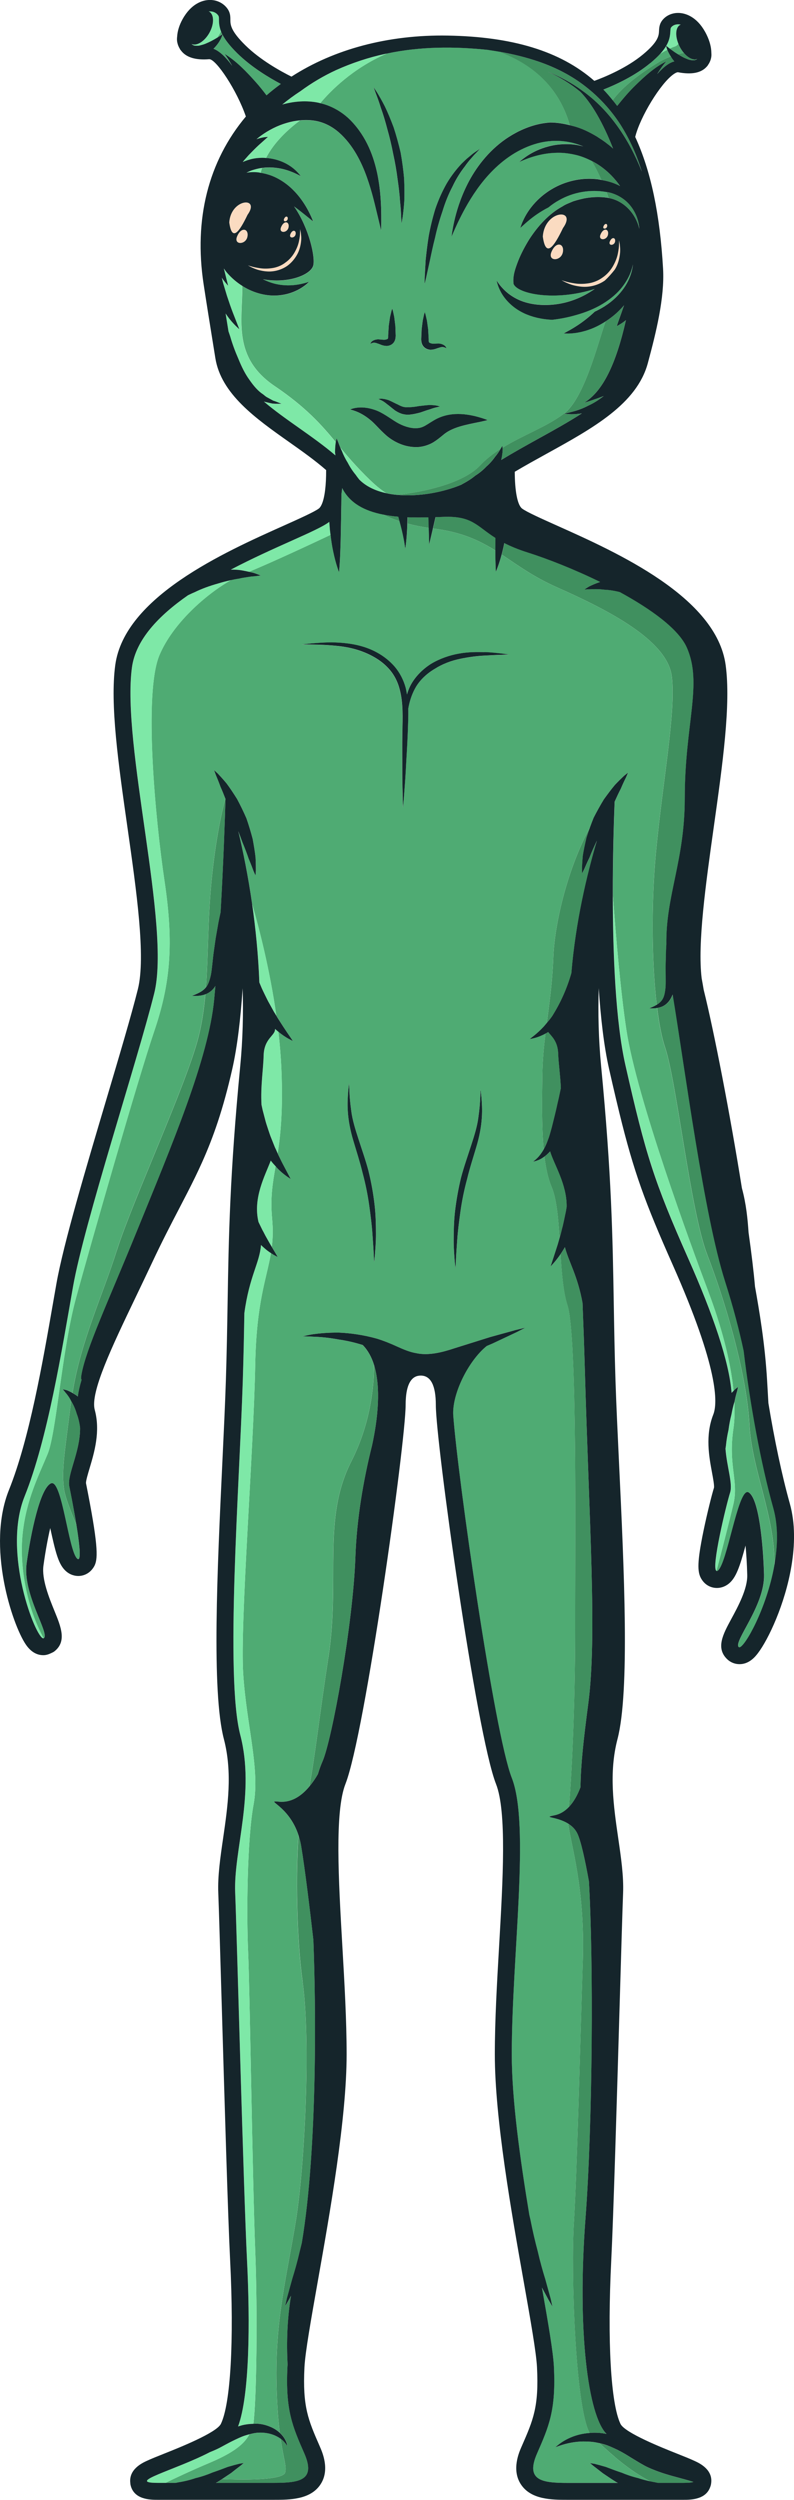 <svg xmlns="http://www.w3.org/2000/svg" width="343.18" height="1080" viewBox="0 0 343.18 1080"><g id="a"/><g id="b"><g id="c"><g id="d"><path d="M123.29 1068.08c.6-2.84-.76-5.74-2.02-14.52-1.34-.96-3.17-1.86-5.42-2.3-1.47-.28-3.08-.39-4.73-.25-1.06.1-2.18.35-3.31.66-1.58 2.78-4.36 6.86-16.84 12.15-8.84 3.75-15.38 6.84-19.47 8.85h4.43c.42-.09.83-.14 1.26-.25 2.42-.37 4.97-.99 7.42-1.83 2.53-.6 4.98-1.44 7.29-2.42 2.39-.8 4.64-1.67 6.59-2.41 2.03-.59 3.74-1.06 4.94-1.35 1.24-.2 1.94-.31 1.94-.31.0.0-.55.45-1.5 1.25-.98.72-2.36 1.79-3.99 3.09-1.15.77-2.46 1.66-3.86 2.57 6.96.29 26.49.77 27.27-2.95z" fill="#4fab73"/><path d="M259.13 1055.52c-1.1-.25-2.2-.46-3.27-.57-1.79-.17-3.51-.21-5.12-.11-3.2.21-5.89.86-7.75 1.43-1.86.59-2.92 1.04-2.92 1.04.0.0.8-.82 2.47-1.98 1.66-1.14 4.26-2.59 7.72-3.48 1.4-.36 2.96-.61 4.6-.73-6.24-11.34-8.08-69.83-6.81-90.64 1.35-21.95 2.67-75.98 3.85-113.02 1.03-32.2-5.25-50.66-6.29-59.59-5.06-3.19-11.44-2.51-5.99-3.61 2.49-.5 4.55-1.78 6.31-3.63 1.04-11.75 2.67-42.08 2.67-76.4.0-39.17.94-127.18-3.3-140.35-1.82-5.64-2.47-13.76-2.99-22.09-.95 1.4-1.85 2.55-2.58 3.4-1.07 1.24-1.72 1.91-1.72 1.91.0.0 1.16-3.56 2.82-8.69.36-1.09.68-2.31 1.04-3.54-.56-8.74-1.29-17-3.43-22.05-1.51-3.56-2.48-8.1-3.11-13.16-.87.65-1.71 1.13-2.42 1.43-.77.32-1.38.51-1.82.6-.42.09-.65.14-.65.14.0.0.18-.14.52-.41.34-.25.81-.67 1.36-1.2.84-.85 1.79-2.06 2.68-3.62-.95-10.16-.72-21.97-.58-32.31.08-6.12.65-11.92 1.35-17.76-1.72.94-3.29 1.52-4.46 1.83-1.46.4-2.32.49-2.32.49.0.0.68-.53 1.83-1.44 1.14-.91 2.67-2.28 4.3-4.02.4-.44.81-.97 1.22-1.45 1.14-8.69 2.41-17.65 2.79-28.03.58-15.73 6.53-39.43 15.91-56.54.5-1.38 1.02-2.76 1.58-4.14 1.4-2.76 2.91-5.47 4.42-7.94 1.69-2.37 3.32-4.52 4.81-6.29 1.6-1.69 3-3.03 3.98-3.95 1.06-.85 1.67-1.34 1.67-1.34.0.0-.3.72-.83 1.96-.59 1.2-1.42 2.91-2.3 5-.86 1.63-1.76 3.56-2.67 5.6-.33 8.16-.83 23.34-.8 40.64 1.33 18.11 3.38 41.98 5.86 58.19 4.48 29.33 27.61 92.21 35.39 112.92 5.4 14.36 9.59 29.53 10.91 42.86.19-.2.43-.45.59-.61.89-.72 1.39-1.12 1.39-1.12.0.0-.14.63-.38 1.73-.32 1.04-.74 2.53-1.08 4.33-.06.18-.1.4-.16.58.17 4.06.09 7.93-.43 11.46-2.36 16.03 2.36 22.46.0 32.55-1.77 7.58-5.54 22.07-7.3 28.82.05.03.08.11.15.11.15.0.32-.08.52-.24 3.91-3.15 8.45-33.91 12.73-33.91.17.0.34.05.51.15 4.42 2.65 6.3 22.09 6.66 35.52.37 13.43-13.36 28.96-10.93 31.3.07.07.17.11.27.11 2.32.0 11.82-16.76 15.12-35.4.25-21.16-9.75-41.2-10.81-60.57-1.26-23.05-11.01-54.98-18.25-73.59-7.24-18.61-13.21-74.83-18.25-89.64-1.39-4.11-2.54-10.01-3.41-17.02-.22.03-.47.09-.67.11-1.72.15-2.68.03-2.68.03.0.0.93-.33 2.39-1.05.25-.12.52-.28.79-.45-2.13-18.19-2.45-43.47-.33-65.81 3.01-31.68 8.63-60.19 6.87-75.86-1.76-15.67-27.18-28.69-49.7-38.7-10.35-4.6-17.09-9.67-23.84-14.12-1.21 4.54-2.47 7.38-2.47 7.38.0.0-.25-3.7-.23-9.11-7.11-4.45-14.74-8.05-27.01-9.54l-1.6 6.87-.2-7.14c-3.4-.48-6.48-1.12-9.26-1.87-.1 3.68-.34 7.33-.88 10.9-.54-4.07-1.43-8.03-2.5-11.91-2.75-.9-5.16-1.89-7.16-2.9-7.75-1.53-14.24-4.78-17.61-11.43-.09.9-.19 1.79-.32 2.65-.02 1.48-.04 2.96-.05 4.45-.04 1.81-.1 3.62-.09 5.4-.03 1.78-.07 3.54-.1 5.24-.04 3.4-.14 6.59-.24 9.34-.17 5.49-.56 9.25-.56 9.25.0.0-1.41-3.51-2.53-8.98-.46-2.1-.83-4.56-1.14-7.13-6.71 3.17-25.56 12.01-35.27 15.95.97.2 1.84.41 2.55.64 1.63.6 2.56.94 2.56.94.0.0-.98.13-2.68.36-.84.03-1.85.15-3 .34-1.15.15-2.43.35-3.81.69-1.07.13-2.25.38-3.42.64-10.78 6.11-25.08 18.64-30.89 32.4-6.92 16.4-1.81 70.82 2.2 97.72 4.01 26.9 2.6 43.95-4.48 64.8-7.08 20.85-27.64 92.67-33.76 115.08-6.12 22.41-8.51 58.28-12.27 67.44-3.76 9.16-9.25 19.59-10.84 34.56-1.47 13.87 1.71 31.69 9.07 45.12.03-.01.07-.01.1-.03 2.67-2.06-9.27-18.99-7.44-32.3 1.84-13.31 5.83-32.43 10.51-34.58.16-.07.31-.1.47-.1 4.41.0 7.21 28.94 10.77 32.51.22.22.41.33.56.33 1.28.0.45-7.15-.78-14.75-2.62-6.2-4.87-12.14-5.32-15.18-1.18-7.98.0-14.44 3.05-38.35-.79-1.63-1.75-2.88-2.49-3.7-.68-.92-1.16-1.41-1.16-1.41.0.0.66.09 1.82.43.65.25 1.49.66 2.4 1.17 3.54-22.4 12.9-41.81 19.21-61.78 6.63-21.01 30.17-71.79 35.29-92.25 1.5-6 2.35-12.04 2.91-18.21-1.17.44-2.22.58-3.05.65-1.73.11-2.69-.02-2.69-.02.0.0.93-.33 2.42-1.01 1.12-.52 2.52-1.32 3.57-2.61 1.05-13.99.75-28.79 2.41-45.8 1.84-18.89 4.64-30.74 6.01-35.74-.7-1.81-1.39-3.53-2.07-5.01-.78-2.18-1.53-3.97-2.06-5.23l-.73-2.05s.58.54 1.61 1.48c.94 1 2.28 2.45 3.8 4.28 1.4 1.9 2.93 4.19 4.51 6.7 1.4 2.6 2.76 5.44 4.04 8.33 1.03 2.99 1.93 6.01 2.69 8.86.54 2.91.99 5.63 1.25 7.97.13 2.37.15 4.34.15 5.72-.1 1.39-.16 2.18-.16 2.18.0.0-.32-.73-.88-1.99-.46-1.28-1.16-3.1-2.07-5.23-.72-2.18-1.69-4.67-2.77-7.3-.53-1.51-1.12-3.06-1.73-4.62 2.01 8.35 4.22 19.12 5.99 31.46 3.02 10.49 7.67 28.49 10.46 48.26.34.58.67 1.16 1.03 1.69.67 1.04 1.32 2.04 1.91 2.97 1.21 1.84 2.27 3.38 3.02 4.48.76 1.09 1.17 1.76 1.17 1.76.0.0-.7-.33-1.89-.98-1.13-.62-2.69-1.62-4.36-3.01.62 5.36 1.08 10.79 1.3 16.19.73 17.55-.34 28.19-1.6 36.4.15.34.3.69.46 1.02.56 1.13 1.06 2.24 1.59 3.23 2.09 3.97 3.57 6.77 3.57 6.77.0.0-.67-.41-1.8-1.2-1.12-.8-2.68-2.04-4.28-3.78-.15-.15-.29-.36-.44-.52-1.28 7.45-2.36 13.46-1.5 22.73.43 4.69.3 8.53-.13 12.14.61 1.03 1.16 1.97 1.58 2.66.62 1.02.95 1.65.95 1.65.0.0-.63-.29-1.69-.9-.35-.2-.79-.5-1.22-.77-1.83 11.01-6.3 21.06-6.8 48.21-.71 37.99-6.61 111.52-5.19 133.62 1.42 22.11 7.32 41.12 4.48 56.39-2.83 15.27-3.07 47.73-2.36 63.59.71 15.86 1.89 98.91 3.07 129.12 1.04 26.56.61 64.31-.79 74.85.51-.01 1.03-.07 1.53-.04 2.11.07 4.04.61 5.7 1.3 1.7.69 3.09 1.63 4.16 2.61-.63-5-1.18-11.64-1.41-20.67-.71-28.55 4.72-47.9 8.46-71.54 3.75-23.64 6.4-76.88 2.8-102.79-2.61-18.8-3.02-46.85-1.75-63.11-4.24-13.04-14.85-15.21-8.6-14.53 5.14.55 9.56-2.1 13.28-6.55 2.23-11.28 4.44-31.15 8.23-55.75 5.19-33.73-2.83-59.72 9.91-84.72 8.37-16.43 9.81-32.51 9.81-41.64-1.06-3.39-2.64-6.35-4.9-8.63-3.68-1.14-7.25-1.92-10.47-2.39-4.55-.86-8.45-1.11-11.18-1.21-1.37-.09-2.45-.13-3.19-.13-.74-.01-1.14-.02-1.14-.02.0.0.38-.08 1.11-.24.72-.17 1.79-.39 3.16-.63 2.74-.38 6.71-.8 11.52-.73 4.79.21 10.41.95 16.28 2.6 2.88.89 5.9 2.11 8.7 3.39 2.8 1.26 5.51 2.4 8.22 2.87 5.36 1.2 11.31-.33 16.74-2.13 5.61-1.76 10.84-3.4 15.32-4.8 4.55-1.26 8.34-2.3 11-3.04 2.69-.64 4.22-1.02 4.22-1.02.0.0-1.41.72-3.86 1.98-2.49 1.17-6.05 2.85-10.32 4.86-.81.34-1.66.71-2.51 1.07-7.87 6.34-14.98 20.6-14.48 29.84 1.98 27.15 17.79 137.62 25.3 156.72 8.02 20.41.0 76.99.0 119.49.0 19.38 3.59 45.18 7.59 69.32.16.66.3 1.31.46 1.97.93 4.74 2.02 9.44 3.19 13.81 1.01 4.41 2.16 8.48 3.24 11.96.98 3.55 1.79 6.51 2.36 8.57.46 2.12.72 3.33.72 3.33.0.0-.62-1.07-1.69-2.94-.73-1.37-1.7-3.17-2.83-5.28 2.71 15.32 4.86 27.75 5.17 34.09.95 18.95-2.19 25.95-7.29 37.61-5.1 11.66 2.19 12.69 13.12 12.69h21.81c-.18-.09-.39-.18-.57-.28-2.27-1.41-4.27-2.79-5.99-3.95-1.63-1.31-3.01-2.37-3.99-3.09-.96-.79-1.5-1.25-1.5-1.25.0.0.71.11 1.95.31 1.2.29 2.91.76 4.93 1.35 1.95.74 4.2 1.61 6.59 2.41 2.31.98 4.76 1.82 7.29 2.42 1.76.61 3.56 1.05 5.34 1.42-9.27-4.82-16.43-11.38-21.97-16.5zm-97.05-513.54c-.23 2.15-.36 3.38-.36 3.38.0.0-.06-1.23-.17-3.39-.08-2.15-.3-5.22-.56-8.88-.24-3.67-.78-7.91-1.41-12.44-.64-4.52-1.6-9.3-2.87-14-1.13-4.72-2.66-9.37-3.97-13.82-1.34-4.44-2.14-8.81-2.38-12.54-.28-3.74.0-6.84.16-8.99.23-2.15.36-3.38.36-3.38.0.0.06 1.23.16 3.39.07 2.15.31 5.22.82 8.81.46 3.62 1.69 7.66 3.11 12.02 1.4 4.36 3.07 9.03 4.35 13.85 1.18 4.83 2.04 9.74 2.59 14.36.55 4.62.59 8.98.61 12.68.02 3.71-.29 6.79-.43 8.95zm46.17-59c-.24 3.74-1.04 8.1-2.38 12.54-1.31 4.46-2.84 9.1-3.97 13.83-1.27 4.7-2.23 9.48-2.88 14-.63 4.52-1.17 8.77-1.41 12.43-.26 3.67-.48 6.73-.56 8.89-.11 2.15-.17 3.38-.17 3.38.0.0-.13-1.23-.36-3.38-.14-2.15-.45-5.23-.43-8.94.02-3.71.06-8.06.61-12.68.54-4.62 1.4-9.53 2.59-14.36 1.27-4.82 2.95-9.49 4.35-13.85 1.42-4.36 2.65-8.4 3.11-12.02.51-3.6.76-6.67.83-8.82.1-2.15.15-3.38.15-3.38.0.0.13 1.23.37 3.37.15 2.15.44 5.25.16 8.99zm8.83-200.06c-1.86.04-4.52.19-7.69.35-3.16.15-6.82.61-10.62 1.41-3.79.78-7.7 2.24-11.11 4.44-3.48 2.08-6.47 4.97-8.27 8.28-1.59 2.91-2.48 5.99-2.97 8.8.09 3.49-.11 6.91-.2 10.14-.21 6.07-.62 11.72-.87 16.57-.25 4.85-.63 8.89-.82 11.72-.24 2.83-.38 4.44-.38 4.44.0.0-.05-1.62-.14-4.45-.03-2.84-.19-6.89-.17-11.75.02-4.86-.08-10.52.04-16.59.08-6.06.45-12.56-1.2-18.53-.77-2.98-2.12-5.75-4.03-8.08-1.92-2.32-4.29-4.23-6.82-5.67-5.07-2.94-10.56-4.29-15.31-4.83-4.77-.54-8.82-.65-11.65-.67-2.84-.05-4.46-.08-4.46-.08.0.0 1.61-.16 4.44-.45 2.83-.19 6.89-.61 11.8-.3 4.87.32 10.78 1.21 16.32 4.3 2.76 1.51 5.4 3.54 7.6 6.1 2.19 2.56 3.8 5.71 4.7 8.99.25 1 .44 2.01.6 3.01.36-1.25.8-2.5 1.44-3.75 1.91-3.78 5.16-7.08 8.91-9.46 3.81-2.3 8.05-3.73 12.08-4.45 4.03-.74 7.84-.7 11.05-.63 3.22.08 5.87.46 7.73.64 1.85.25 2.91.39 2.91.39.0.0-1.06.04-2.93.13z" fill="#4fab73"/><path d="M115.19 41.2c1.97-1.73 4.05-3.35 6.19-4.92-5.15-2.72-12.77-7.28-18.79-13.22-3.38-3.32-5.31-5.91-6.43-8.09-.07.25-.21.72-.51 1.37-.44.99-1.2 2.35-2.45 3.75-.29.33-.6.66-.94 1 2.63.94 5.42 3.7 8.09 7.36-.97-1.77-2.02-3.5-3.29-5.15 5.12 3.1 9.5 7.71 13.47 12.18 1.65 1.82 3.18 3.76 4.65 5.72z" fill="#4fab73"/><path d="M96.09 14.84c-.23-.46-.39-.89-.56-1.32-.47.93-1.01 1.86-1.68 2.77 1.13-.69 1.96-1.26 2.24-1.46z" fill="#4fab73"/><path d="M284.45 27.03c1.84-1.1 3.66-1.94 5.47-2.62-.7-1.1-1.23-2.13-1.52-2.91-.9.46-1.91 1.02-3 1.7-1.12 1.23-2.53 2.58-4.32 4.07-6.65 5.54-15.01 9.37-20.26 11.44 1.4 1.45 2.72 3 4.01 4.59 1.81-2.57 7.05-8.72 19.63-16.27z" fill="#4fab73"/><path d="M293.67 19.98c-.17-.35-.31-.7-.45-1.05-.46.51-.93.93-1.38 1.08-.64.21-1.45.53-2.4.97.8.61 1.89 1.38 3.16 2.21.12.08.27.15.39.23.87-.23 1.72-.41 2.56-.56-.7-.82-1.35-1.78-1.89-2.88z" fill="#4fab73"/><path d="M138.41 44.63c5.16 1.17 9.84 4.03 13.2 7.47 7.07 7.25 10.04 16.02 11.54 23.24 1.44 7.31 1.58 13.38 1.66 17.61.05 4.23-.06 6.65-.06 6.65.0.0-.57-2.36-1.55-6.45-.99-4.08-2.27-9.96-4.61-16.54-2.31-6.5-5.96-13.91-11.95-19.23-2.98-2.63-6.45-4.45-10.36-5.14-2.13-.37-4.37-.41-6.63-.2-4.78 3.57-11.12 9.23-14.69 16.25 3.04.19 5.79 1.01 7.97 2.05 2.56 1.24 4.36 2.75 5.47 3.9 1.12 1.15 1.64 1.89 1.64 1.89.0.0-.8-.45-2.2-1.1-1.38-.67-3.41-1.47-5.86-2.04-2.46-.52-5.34-.84-8.31-.47-.15.01-.3.06-.44.07-.21.7-.41 1.39-.56 2.11 2.44.38 4.73 1.11 6.73 2.11 4.5 2.23 7.75 5.43 10.03 8.32 2.29 2.92 3.72 5.59 4.63 7.49.91 1.9 1.3 3.05 1.3 3.05.0.0-.96-.77-2.57-2.06-1.42-1.13-3.35-2.72-5.65-4.39 6.56 9.46 9.31 22.25 8.26 25.65-1.21 3.92-10.66 7.77-21.7 5.81 2.24 1.12 4.52 1.91 6.7 2.27 3.76.67 7.15.3 9.5-.17 2.36-.49 3.73-1 3.73-1 0 0-.95 1.09-3.11 2.49-2.14 1.39-5.63 3.04-10.29 3.39-4.64.38-10.31-.84-15.33-4.01-.05-.03-.1-.08-.15-.11.05 15.03-4.29 30.87 13.98 43.26 13.68 9.28 20.21 16.76 26.42 24.23.24-1.05.42-1.63.42-1.63.0.0.2.58.62 1.56.21.66.56 1.54.97 2.49 2.07 2.5 4.19 5.02 6.61 7.63 6.24 6.73 9.9 9.94 13.19 12 1.47.32 2.99.55 4.54.71 11.98-1.22 28.88-5.06 36.04-12.71 2.6-2.78 5.6-5.08 8.78-7.11.55-.82.82-1.35.82-1.35.0.0.04.29.08.81 8.89-5.48 19.09-9.05 26.54-14.72 8.81-6.71 14.51-29.93 18-39.89-2.11 1.37-4.23 2.46-6.23 3.23-3.45 1.33-6.49 1.83-8.59 1.96-1.05.1-1.88.06-2.44.05-.56-.02-.86-.04-.86-.04.0.0 1.06-.58 2.84-1.56 1.76-1 4.18-2.48 6.75-4.53 1.26-.98 2.56-2.09 3.86-3.33 1.47-.7 2.9-1.45 4.23-2.3 3.57-2.24 6.38-5.09 8.31-7.82 1.97-2.73 2.92-5.41 3.42-7.28.46-1.89.52-2.99.52-2.99.0.0-.17 1.1-.8 2.91-.61 1.81-1.82 4.29-3.83 6.85-1.98 2.58-4.87 5.1-8.33 7.21-3.45 2.13-7.51 3.77-11.7 4.92-3.39.99-6.87 1.65-10.24 2.03-4.58-.19-8.81-1.22-12.32-2.89-5.34-2.53-8.52-6.47-9.98-9.34-.76-1.44-1.17-2.65-1.4-3.47-.23-.82-.31-1.27-.31-1.27.0.0.25.37.73 1.07.48.68 1.23 1.64 2.28 2.72 2.1 2.16 5.6 4.69 10.33 5.87 4.7 1.21 10.6 1.28 16.4-.16 2.91-.73 5.81-1.86 8.59-3.34 1.4-.76 2.76-1.6 4.08-2.53-17.06 5.44-33.14 2.23-35.07-2.1-.51-3.51.81-6.91 2.03-10.13 1.3-3.23 2.95-6.3 4.76-9.23 3.75-5.77 8.47-10.99 14.39-14.23 1.41-.94 3.02-1.46 4.55-2.15 1.59-.52 3.21-.94 4.86-1.29 3.35-.62 6.75-.76 10.04-.25.15.02.29.08.44.1-.31-.88-.62-1.76-.93-2.6-6.98-1.22-14.28.0-20.45 3.52-1.66.88-3.18 1.96-4.62 3.14-.94.49-1.85.99-2.7 1.5-2.98 1.78-5.32 3.68-6.93 5.08-1.6 1.43-2.55 2.28-2.55 2.28l.29-.86c.2-.55.47-1.39.97-2.39.92-2.02 2.54-4.85 5.21-7.74 2.66-2.88 6.41-5.79 11.11-7.77 2.35-.97 4.9-1.72 7.58-2.13 2.68-.42 5.47-.44 8.22-.15.57.07 1.14.22 1.71.32-1.39-3.09-2.81-5.82-4.18-8.19-.12-.06-.23-.14-.36-.2-2.12-1.03-4.29-1.89-6.48-2.42-2.19-.53-4.36-.84-6.46-.93-2.09-.06-4.09.06-5.94.31-3.69.53-6.74 1.49-8.84 2.29-2.1.8-3.29 1.37-3.29 1.37.0.0.94-.91 2.84-2.23 1.89-1.32 4.79-3.01 8.68-4.18 1.93-.58 4.11-1.06 6.46-1.21 2.34-.16 4.87-.13 7.42.36.6.11 1.2.25 1.8.4-.02-.04-.05-.07-.07-.1-1.75-.69-3.55-1.26-5.4-1.6-4.07-.82-8.23-.74-12.26.11-4.03.88-7.87 2.52-11.36 4.58-7 4.19-12.38 10.08-16.33 15.64-3.97 5.58-6.6 10.83-8.37 14.53-1.74 3.73-2.65 5.93-2.65 5.93.0.0.23-2.37 1.12-6.46.93-4.07 2.55-9.9 5.87-16.44 3.32-6.48 8.55-13.77 16.43-19.27 3.92-2.72 8.47-4.97 13.49-6.23 1.8-.46 3.68-.73 5.57-.89 2.82.0 5.74.44 8.6 1.17-3.22-11.39-11.04-24.44-30.6-31.78-1.48-.25-2.95-.5-4.43-.7-14.66-1.57-29.62-1.56-44.1 1.57-14.85 6.42-24.48 16.36-28.72 21.44zm22.19 103c.52-.52 1.58-1.01 2.88-1.03 1.22.04 2.58.37 3.41.06.45-.08.75-.29.79-.43.06-.1.13-.51.09-1.2.09-1.46.18-2.92.26-4.29.2-1.37.38-2.65.54-3.75.26-1.1.48-2.01.63-2.65.21-.64.33-1.01.33-1.01.0.0.11.37.31 1.01.14.64.33 1.56.57 2.66.13 1.1.29 2.39.46 3.76.05 1.38.11 2.85.16 4.32-.06.76-.09 1.91-.93 2.98-.85 1.03-2.01 1.34-2.91 1.4-1.95-.04-3.04-.82-3.99-1.06-.88-.41-1.71-.43-2.26-.25-.59.13-.86.46-.86.46.02.02.01-.41.52-.99zm39.92 31.37c3.23.32 5.74 1.03 7.5 1.56 1.75.54 2.73.96 2.73.96.0.0-1.03.29-2.81.66-1.77.4-4.3.83-7.11 1.54-2.8.69-5.87 1.69-8.25 3.41-1.2.85-2.56 2.16-4.54 3.49-1.91 1.39-4.92 2.47-7.55 2.55-2.68.1-5.2-.42-7.43-1.32-2.24-.88-4.23-2.13-5.9-3.53-3.26-2.82-5.13-5.34-7.29-7.02-2.12-1.75-4.25-2.88-5.86-3.51-1.61-.63-2.68-.84-2.68-.84.0.0.95-.51 2.85-.77 1.89-.28 4.74-.17 7.95.98 3.26 1.11 6.47 3.61 9.26 5.3 1.39.81 2.85 1.47 4.35 1.94 1.49.45 3.01.7 4.36.61 1.41-.08 2.34-.35 3.76-1.12 1.38-.78 3.03-1.99 5.11-3.03 4.24-2.05 8.36-2.13 11.55-1.85zm-16.97-59.08c.1-1.78.23-4.33.4-7.39.32-3.04.71-6.6 1.32-10.4.68-3.78 1.64-7.8 2.85-11.76 1.33-3.92 3.04-7.74 4.98-11.13 2-3.36 4.27-6.24 6.4-8.49 1.1-1.1 2.12-2.08 3.11-2.86.96-.81 1.79-1.52 2.54-2.02 1.49-1 2.34-1.57 2.34-1.57.0.0-.7.74-1.92 2.05-.65.6-1.34 1.43-2.14 2.37-.83.9-1.65 2.02-2.53 3.23-1.83 2.36-3.73 5.3-5.32 8.66-1.72 3.29-3.23 6.97-4.36 10.79-1.3 3.76-2.38 7.63-3.18 11.32-.96 3.65-1.68 7.12-2.28 10.1-.65 2.98-1.2 5.46-1.58 7.2-.42 1.74-.66 2.73-.66 2.73.0.0.01-1.02.03-2.81zm-1.34 22.42c.17-1.38.33-2.67.47-3.77.24-1.11.44-2.02.58-2.67.2-.64.31-1.01.31-1.01.0.0.12.37.32 1.01.15.64.36 1.56.62 2.66.15 1.1.33 2.39.52 3.77.08 1.38.16 2.84.24 4.31-.04.68.02 1.08.1 1.21.06.17.37.4.82.49.82.35 2.19.08 3.42.1 1.31.09 2.34.64 2.83 1.18.48.6.47 1.02.49 1 0 0-.27-.33-.85-.49-.55-.21-1.39-.24-2.28.13-.95.19-2.09.93-4.04.88-.9-.11-2.01-.46-2.83-1.47-.82-1.05-.87-2.22-.93-2.98.07-1.48.13-2.95.19-4.33zm-1.1 33.12c1.62-.18 3.2-.38 4.56-.46 1.39.03 2.53.15 3.32.3.78.21 1.21.36 1.21.36.0.0-.45.08-1.21.28-.76.14-1.8.43-3.02.88-1.24.35-2.65.86-4.24 1.41-1.61.43-3.43.87-5.39.98-.93-.02-2.13-.18-3.08-.56-.97-.36-1.77-.85-2.52-1.31-1.41-1.05-2.52-2.06-3.55-2.79-.97-.83-1.87-1.38-2.57-1.66-.68-.35-1.13-.46-1.13-.46.0.0.44-.13 1.26-.16.81.0 2 .21 3.33.67 1.28.53 2.68 1.32 4.1 1.95.68.35 1.38.7 2.06.87.69.19 1.25.21 2.08.18 1.55.05 3.21-.19 4.81-.48zm-6.46-98.31c.15 3.61.2 6.97.07 9.84-.19 2.87-.48 5.25-.71 6.91-.29 1.65-.46 2.59-.46 2.59.0.0-.06-.95-.17-2.62-.06-1.66-.19-4.03-.49-6.85-.16-2.82-.55-6.1-1.06-9.58-.44-3.49-1.08-7.18-1.88-10.84-.7-3.68-1.56-7.33-2.53-10.7-.9-3.4-1.83-6.56-2.8-9.22-.83-2.71-1.66-4.94-2.26-6.48-.56-1.57-.88-2.47-.88-2.47.0.0.53.8 1.45 2.19.86 1.43 2.08 3.5 3.39 6.06 1.26 2.59 2.54 5.7 3.81 9.08 1.13 3.42 2.16 7.14 3.02 10.89.68 3.79 1.18 7.61 1.5 11.2z" fill="#4fab73"/><path d="M106.99 92.8c5.7-7.96-7.19-7.13-7.9 3.29 1.17 8.54 4.34 4.13 7.9-3.29z" fill="#fadbc1"/><path d="M102.48 102.13c-1.58 3.78 3.66 3.73 4.44.24.78-3.49-2.58-4.68-4.44-.24z" fill="#fadbc1"/><path d="M112.37 115.86c-1.56-.22-2.88-.51-3.78-.79-.91-.24-1.42-.43-1.42-.43.0.0.46.29 1.31.72.86.4 2.1 1 3.72 1.39 1.6.38 3.56.7 5.68.45 2.1-.24 4.33-1 6.22-2.3 1.86-1.34 3.35-3.13 4.36-4.99 1.03-1.86 1.45-3.82 1.66-5.46.21-1.66.03-3.04-.1-3.98-.17-.94-.32-1.46-.32-1.46.0.0.04.54.0 1.48.0.94-.16 2.27-.49 3.81-.32 1.54-1.01 3.26-1.98 4.91-.98 1.66-2.37 3.22-4.06 4.35-1.63 1.2-3.58 1.95-5.48 2.23-1.9.29-3.75.29-5.32.05z" fill="#fadbc1"/><path d="M243.32 98.54c6.28-8.78-7.92-7.86-8.71 3.62 1.29 9.42 4.79 4.56 8.71-3.62z" fill="#fadbc1"/><path d="M243.25 109.1c.86-3.85-2.85-5.16-4.9-.27-1.74 4.16 4.03 4.11 4.9.27z" fill="#fadbc1"/><path d="M259.55 101.3c-1.14 2.73 2.64 2.7 3.21.17.57-2.52-1.86-3.38-3.21-.17z" fill="#fadbc1"/><path d="M265.81 104.45c.4-1.77-1.31-2.37-2.25-.12-.8 1.91 1.85 1.89 2.25.12z" fill="#fadbc1"/><path d="M262.4 97.84c.28-1.23-.91-1.66-1.57-.08-.56 1.34 1.3 1.32 1.57.08z" fill="#fadbc1"/><path d="M121.5 98.13c-1.14 2.73 2.64 2.7 3.21.17.57-2.52-1.87-3.38-3.21-.17z" fill="#fadbc1"/><path d="M127.76 101.29c.4-1.76-1.31-2.37-2.25-.12-.8 1.91 1.85 1.89 2.25.12z" fill="#fadbc1"/><path d="M124.34 94.68c.28-1.23-.91-1.66-1.57-.08-.56 1.34 1.29 1.32 1.57.08z" fill="#fadbc1"/><path d="M248.23 123.34c1.77.42 3.92.75 6.24.47 2.31-.27 4.75-1.11 6.82-2.53.06-.05.11-.1.18-.14 1.5-1.41 2.87-2.94 4.14-4.56.16-.25.33-.5.47-.76 1.13-2.04 1.61-4.19 1.84-5.99.24-1.82.06-3.34-.08-4.38-.17-1.04-.34-1.62-.34-1.62.0.0.05.6.02 1.63.0 1.04-.15 2.51-.51 4.21-.35 1.71-1.09 3.61-2.17 5.45-1.08 1.84-2.62 3.57-4.49 4.83-1.81 1.33-3.97 2.15-6.08 2.46-2.1.32-4.15.31-5.88.03-1.73-.26-3.17-.59-4.16-.9-1-.28-1.56-.49-1.56-.49.0.0.51.31 1.45.78.95.44 2.33 1.09 4.1 1.5z" fill="#fadbc1"/><path d="M214.16 237.73c0-1.64.0-3.45.03-5.35-8.09-5.13-10.01-9.57-22.41-9.11-1.15.04-2.32.08-3.49.12l-1.14 4.93c12.27 1.49 19.9 5.1 27.01 9.54v-.13z" fill="#40905f"/><path d="M172.2 223.21c-2.3-.19-4.51-.51-6.65-.93 2 1.01 4.41 2 7.16 2.9-.18-.66-.32-1.33-.51-1.98z" fill="#40905f"/><path d="M185.23 223.48c-3.02.07-6.05.07-9.03-.04.0.92-.07 1.83-.09 2.75 2.78.75 5.86 1.38 9.26 1.87l-.13-4.57z" fill="#40905f"/><path d="M290.39 292.4c1.76 15.67-3.86 44.18-6.87 75.86-2.12 22.33-1.8 47.62.33 65.81 1.29-.75 2.63-1.91 3.17-3.77.38-1.17.58-2.52.7-4 .11-1.48.04-3.11.05-4.86.0-1.76-.07-3.59.0-5.44.05-1.85.1-3.73.15-5.62.05-.81.1-1.62.14-2.43-.3-21.02 7.96-36.14 7.96-63.16.0-32.29 7.86-49.43.84-65.15-3.53-7.9-15.26-16.43-28.88-23.85-2.38-.65-4.73-.98-6.81-1.06-2.47-.32-4.6-.26-6.1-.16-1.53.0-2.42.08-2.42.08.0.0.71-.53 2.07-1.34 1.13-.56 2.73-1.28 4.72-1.92-11.13-5.43-22.62-9.97-31.39-12.75-4.13-1.31-7.37-2.68-10.03-4.05-.25 1.24-.51 2.43-.79 3.52-.13.52-.26 1-.38 1.48 6.75 4.45 13.49 9.52 23.84 14.12 22.52 10.01 47.93 23.03 49.7 38.7z" fill="#40905f"/><path d="M305.69 542.09c7.23 18.61 16.99 50.54 18.25 73.59 1.06 19.37 11.06 39.4 10.81 60.57 1.47-8.28 1.73-16.94-.43-24.66-5.38-19.26-10.05-44.72-12.83-67.98-1.88-8.79-4.32-18.33-8.05-30.07-9.11-28.66-17.23-91.07-22.63-123.87-.3.7-.62 1.38-1 1.99-.86 1.43-2.12 2.51-3.31 3.07-.92.43-1.73.6-2.46.71.87 7 2.02 12.91 3.41 17.02 5.03 14.82 11.01 71.03 18.25 89.64z" fill="#40905f"/><path d="M264.82 43.3c.65.81 1.32 1.62 1.94 2.47 2.47-3.1 5.08-6.21 7.98-8.99 3.96-3.86 8.33-7.84 13.3-10.26-1.56 1.72-2.83 3.57-3.99 5.48 1.49-1.66 2.98-3.06 4.4-4.03 1.04-.71 2.04-1.18 3-1.43-.34-.4-.64-.79-.93-1.17-.25-.34-.4-.64-.6-.96-1.8.68-3.63 1.51-5.47 2.62-12.58 7.55-17.81 13.7-19.63 16.27z" fill="#40905f"/><path d="M295.56 22.86c-.85.15-1.7.33-2.56.56.61.37 1.24.75 1.9 1.12.8.46 1.68.77 2.51 1.13.84.29 1.68.39 2.34.41.66-.02 1.11-.23 1.57-.61.01.0.02-.02.03-.03-1.63.75-3.9-.36-5.79-2.58z" fill="#40905f"/><path d="M217.24 194.32c-.04 1.06-.19 2.58-.64 4.41 5.32-3.22 10.77-6.27 16.13-9.23 6.56-3.62 12.98-7.18 18.73-10.9-1.79.26-3.37.36-4.58.37-1.01-.01-1.8-.11-2.34-.17-.53-.05-.82-.08-.82-.08-7.45 5.67-17.65 9.23-26.54 14.72.02.25.04.53.05.89z" fill="#40905f"/><path d="M276.34 98.87c-.21-3.54-1.56-7.07-3.84-9.97-2.31-2.89-5.72-4.97-9.36-5.8-.33-.07-.67-.1-1-.16.32.84.63 1.72.93 2.6 6.44 1.14 11.7 6.55 13.27 13.34z" fill="#40905f"/><path d="M252.17 63.23c-.2-.08-.41-.14-.6-.22.02.04.05.07.07.1.18.04.35.07.53.12z" fill="#40905f"/><path d="M171.46 213.79c9.71.95 20.6-1.26 27.92-4.39.23-.14.46-.26.7-.41 1.81-.95 3.65-2.12 5.3-3.47 1.79-1.15 3.44-2.51 4.81-3.95 1.51-1.33 2.77-2.77 3.7-4.13 1.09-1.28 1.86-2.51 2.35-3.4.02-.03.03-.04.05-.07-3.18 2.03-6.18 4.33-8.78 7.11-7.16 7.64-24.06 11.49-36.04 12.71z" fill="#40905f"/><path d="M266.3 79.56c.58.25 1.15.52 1.71.81-.51-.69-1.01-1.39-1.55-2.06-1.52-1.85-3.2-3.59-5.06-5.08-1.73-1.43-3.63-2.67-5.61-3.67 1.38 2.37 2.79 5.1 4.18 8.19 2.17.39 4.32.93 6.33 1.81z" fill="#40905f"/><path d="M243.73 178.72s.28-.06.81-.17c.52-.11 1.29-.25 2.24-.54 1.91-.44 4.59-1.25 7.49-2.77 2.17-.98 4.45-2.38 6.64-4.13-4.58 1.76-8.46 2.9-8.46 2.9 8.13-4.92 13.83-16.86 18.08-35.7-.72.58-1.4 1.06-1.96 1.43-1.23.79-1.98 1.16-1.98 1.16.0.0.22-.84.71-2.16.46-1.34 1.16-3.18 1.89-5.35.17-.46.35-.99.52-1.48-1.1 1.25-2.24 2.44-3.42 3.51-1.47 1.32-3.01 2.44-4.55 3.43-3.49 9.96-9.19 33.18-18 39.89z" fill="#40905f"/><path d="M246.27 54.1c.44.11.88.21 1.31.34 3.8.92 7.33 2.73 10.48 4.6 1.53 1.02 3.06 1.95 4.37 3.04.95.67 1.78 1.4 2.57 2.13-3.16-8.07-8.03-18.32-14.2-24.56-4.19-3.47-8.9-6.36-14.14-8.71 5.3 2.14 10.37 4.83 15.01 8.22 11.95 8.48 20.35 21.24 25.75 35-2.16-7.1-5.23-13.96-9.23-20.28-4.07-6.28-9.2-11.92-15.17-16.53-5.94-4.66-12.77-8.13-19.87-10.6-5.69-1.99-11.55-3.41-17.47-4.42 19.57 7.34 27.38 20.39 30.6 31.78z" fill="#40905f"/><path d="M283.18 1072.43c.43.1.83.16 1.26.25h11.08c2.27.0 3.59-.15 4.19-.41-1.21-.37-2.55-.77-4.03-1.18-3.21-.89-7.03-1.81-11.13-3.29-2.03-.77-4.17-1.56-6.21-2.71-2.1-1.14-3.98-2.37-5.86-3.48-1.86-1.17-3.72-2.27-5.59-3.2-1.87-.91-3.7-1.77-5.56-2.32-.74-.21-1.47-.39-2.21-.56 5.54 5.12 12.69 11.68 21.97 16.5.7.14 1.4.31 2.08.41z" fill="#40905f"/><path d="M251.89 847.46c-1.18 37.05-2.5 91.08-3.85 113.02-1.28 20.82.57 79.3 6.81 90.64.38-.03.74-.09 1.13-.1 1.97-.06 4.08.07 6.21.52-8.03-7.84-12.8-44.8-9.1-93.28 3.13-40.99 3.47-111.4 1.47-145.45-1.65-9.1-3.49-17.72-5.11-20.89-.92-1.81-2.33-3.09-3.84-4.04 1.04 8.93 7.32 27.39 6.29 59.59z" fill="#40905f"/><path d="M248.59 704.24c0 34.32-1.63 64.65-2.67 76.4 2.04-2.15 3.67-5.06 4.99-8.53.12-9.79 1.31-20.56 3.38-36.26 3.81-28.98.38-77.42-1.53-144.91-.29-10.08-.61-19.33-.97-27.97-2.11-11.77-5.99-17.81-7.63-24.17-.17.29-.34.61-.52.9-.45.77-.9 1.46-1.35 2.12.52 8.32 1.17 16.45 2.99 22.09 4.25 13.17 3.3 101.18 3.3 140.35z" fill="#40905f"/><path d="M235 496.59c.26-.46.53-.95.77-1.47.54-1.15 1.02-2.44 1.51-3.81.47-1.39.85-2.9 1.29-4.46.4-1.6.81-3.26 1.22-4.94.43-1.68.82-3.4 1.18-5.11.41-1.71.8-3.43 1.14-5.13.1-.55.22-1.08.34-1.62-.25-5.68-1.03-10.88-1.15-14.8-.17-5.51-2.9-7.59-4.32-9.41-.41.26-.81.47-1.21.69-.71 5.84-1.27 11.64-1.35 17.76-.14 10.34-.37 22.15.58 32.31z" fill="#40905f"/><path d="M241.87 534.87c.06-.21.11-.39.18-.61.45-1.46.75-3.05 1.21-4.63.37-1.62.73-3.29 1.07-4.98.25-1.07.44-2.17.61-3.26.21-9.71-5.53-18.48-7.14-23.99-.81.91-1.66 1.66-2.48 2.26.63 5.07 1.6 9.6 3.11 13.16 2.14 5.05 2.87 13.31 3.43 22.05z" fill="#40905f"/><path d="M236.35 441.93c.42-.5.83-.95 1.25-1.49.41-.51.8-1.05 1.18-1.6 3.48-5.59 6.19-11.44 8.23-18.49 1.84-22.13 6.7-42.52 11.04-57.24-.03.08-.07.16-.1.24-1.19 2.52-2.26 4.9-3.06 7-1 2.04-1.76 3.78-2.28 5.02-.61 1.22-.95 1.91-.95 1.91.0.0-.03-.77-.07-2.14.05-1.35.15-3.28.37-5.6.36-2.28.92-4.92 1.59-7.76.46-1.44.96-2.91 1.5-4.4-9.38 17.1-15.33 40.81-15.91 56.54-.38 10.37-1.66 19.34-2.79 28.03z" fill="#40905f"/><path d="M130.78 856c3.6 25.91.95 79.15-2.8 102.79-3.75 23.64-9.17 42.99-8.46 71.54.22 9.03.78 15.67 1.41 20.67 1.05.96 1.81 1.96 2.28 2.83.48.9.74 1.64.87 2.15.11.51.18.78.18.78.0.0-.16-.23-.45-.66-.29-.42-.76-1-1.42-1.64-.32-.3-.7-.61-1.11-.91 1.27 8.78 2.62 11.68 2.02 14.52-.79 3.72-20.31 3.24-27.27 2.95-.7.45-1.38.91-2.13 1.38-.18.1-.39.18-.57.28h25.11c10.93.0 18.22-1.03 13.12-12.69-5.1-11.66-8.24-18.66-7.29-37.61.01-.25.04-.53.06-.79-.5-9.67-.19-19.66 1.48-29.74-.31.57-.59 1.09-.84 1.57-1.08 1.87-1.69 2.94-1.69 2.94.0.0.26-1.21.72-3.33.57-2.07 1.39-5.02 2.36-8.57 1.09-3.48 2.24-7.55 3.25-11.96.3-1.13.58-2.34.87-3.51 6.91-41.28 6.04-103.8 5-130.82-1.44-12.6-3.58-30.39-5.29-40.68-.28-1.68-.68-3.17-1.14-4.58-1.26 16.26-.86 44.31 1.75 63.11z" fill="#40905f"/><path d="M141.94 716.05c-3.79 24.6-6 44.47-8.23 55.75 1.32-1.58 2.56-3.38 3.7-5.35.63-2.11 1.3-3.94 1.97-5.45 4.07-9.15 13.22-59.23 14.24-88.47.57-16.39 3.46-33.26 7.21-48.18.0-.04.01-.07.02-.11 2.5-11.51 3.85-24.82.82-34.55.0 9.13-1.45 25.2-9.81 41.64-12.74 25.01-4.72 51-9.91 84.72z" fill="#40905f"/><path d="M89.03 426.55c.34-.42.64-.88.89-1.41.54-1.1.93-2.43 1.24-3.87.3-1.45.44-3.07.65-4.8.21-1.74.35-3.59.63-5.43.26-1.85.53-3.72.79-5.6.33-1.86.65-3.73.97-5.56.29-1.84.74-3.63 1.08-5.37.03-.15.07-.3.1-.45 1.21-20.99 1.86-40.02 2.12-48.9-.02-.06-.04-.11-.07-.16-1.37 5-4.16 16.85-6.01 35.74-1.66 17.01-1.36 31.81-2.41 45.8z" fill="#40905f"/><path d="M27.73 643.64c.45 3.03 2.7 8.98 5.32 15.18-1.12-6.87-2.56-14.1-3.09-16.76-.99-5.01 4.75-14.97 4.67-25.21-.23-2.1-.73-4.23-1.46-6.1-.57-2.1-1.45-3.96-2.39-5.46-3.05 23.92-4.23 30.38-3.05 38.35z" fill="#40905f"/><path d="M50.57 540c-6.31 19.97-15.67 39.38-19.21 61.78.64.36 1.29.74 1.99 1.26.1.09.2.2.3.29.31-2.24.87-4.7 1.67-7.36-.28-.03-.34-.65-.1-2.03 1.92-11.17 11.62-31.79 23.75-61.59 15.49-38.05 31.18-75 33.63-100.59.18-1.92.36-3.86.53-5.82-.22.31-.41.65-.65.94-1.05 1.29-2.39 2.18-3.6 2.63-.03.01-.06.01-.1.03-.56 6.17-1.41 12.21-2.91 18.21-5.12 20.46-28.66 71.24-35.29 92.25z" fill="#40905f"/><path d="M129.65 52.03c-1.87.18-3.75.52-5.6 1.08-4.11 1.17-7.99 3.17-11.43 5.68-.6.44-1.18.93-1.75 1.4 1.35-.5 2.55-.75 3.42-.87.99-.13 1.55-.14 1.55-.14.0.0-1.72 1.54-4.04 3.61-1.15 1.06-2.42 2.32-3.73 3.69-.67.66-1.28 1.44-1.96 2.15-.41.45-.8.94-1.19 1.42.94-.42 1.91-.78 2.89-1.05 1.86-.57 3.77-.77 5.59-.79.53-.01 1.03.04 1.55.08 3.58-7.02 9.91-12.69 14.69-16.25z" fill="#7ee8a7"/><path d="M109.2 73.52c-.91.29-1.79.68-2.65 1.12 1.79-.27 3.58-.32 5.28-.11.28.03.53.13.81.17.15-.72.35-1.41.56-2.11-1.35.16-2.68.52-4.01.93z" fill="#7ee8a7"/><path d="M167.13 23.18c-.19.04-.39.07-.58.11-7.32 1.59-14.45 3.96-21.27 7.02-5.42 2.52-10.59 5.56-15.38 9.09-2.77 1.8-5.41 3.73-7.9 5.79 5.04-1.42 10.52-1.88 15.81-.75.2.04.39.13.59.17 4.24-5.08 13.87-15.03 28.72-21.44z" fill="#7ee8a7"/><path d="M153.73 201.09c-2.42-2.61-4.54-5.13-6.61-7.63.2.46.38.9.63 1.4.61 1.57 1.45 3.33 2.54 5.06.92 1.81 2.1 3.62 3.46 5.25.47.72 1 1.39 1.54 2.06 3.02 3.01 7.1 4.86 11.64 5.86-3.29-2.07-6.96-5.27-13.19-12z" fill="#7ee8a7"/><path d="M118.69 166.81c-18.27-12.4-13.93-28.24-13.98-43.26-2.47-1.54-4.77-3.54-6.75-5.86-.45-.52-.8-1.1-1.21-1.65.01.05.02.11.04.17 1.06 4.28 1.81 7.29 1.81 7.29.0.0-.52-.56-1.37-1.61-.4-.5-.87-1.13-1.37-1.87.31 1.23.6 2.47.98 3.66.42 1.4.84 2.79 1.24 4.13.89 2.65 1.73 5.15 2.55 7.28 1.65 4.23 2.82 7.21 2.82 7.21.0.0-.6-.51-1.59-1.48-.98-.97-2.34-2.44-3.7-4.39-.22-.29-.43-.62-.65-.94.43 2.69.84 5.25 1.24 7.7.24.73.48 1.47.75 2.21.92 3.23 2.16 6.56 3.57 9.77 1.32 3.23 2.84 6.36 4.72 8.95 1.8 2.61 3.78 4.94 5.95 6.31.51.39.98.84 1.48 1.14.53.29 1.02.56 1.49.82.48.26.92.51 1.34.73.44.15.85.29 1.22.42 1.51.59 2.37.93 2.37.93.0.0-.94.0-2.57.01-.41-.02-.88-.05-1.38-.08-.49-.11-1.02-.23-1.58-.36-.58-.14-1.19-.28-1.83-.43-.08-.02-.17-.07-.25-.09 4.56 3.88 9.84 7.62 15.24 11.44 5.38 3.8 10.85 7.68 15.72 11.84-.06-.41-.14-.86-.18-1.25.0-1.88.15-3.41.31-4.47h0c-6.21-7.49-12.74-14.96-26.42-24.25z" fill="#7ee8a7"/><path d="M94.18 6.47c-.86-1.09-2.29-1.67-3.89-1.54-.03.0-.06.01-.09.01.09.04.18.05.27.1 2.18 1.3 2.16 5.46-.04 9.29-2.11 3.68-5.46 5.68-7.65 4.67.41.37.82.64 1.39.71.63.06 1.42.14 2.26-.08.83-.22 1.71-.44 2.53-.8.82-.34 1.62-.72 2.35-1.09.98-.51 1.82-1 2.55-1.44.67-.91 1.21-1.84 1.68-2.77-.72-1.87-.88-3.47-.88-5 0-1.17-.02-1.5-.47-2.06z" fill="#7ee8a7"/><path d="M288.35 21.4c-.28-.75-.4-1.28-.44-1.51-.61 1.02-1.42 2.11-2.51 3.32 1.09-.67 2.1-1.24 3-1.7-.01-.03-.03-.07-.04-.1z" fill="#7ee8a7"/><path d="M293.22 18.94c-1.5-3.71-1.2-7.26.84-8.22.06-.03.13-.02.19-.05-.14-.03-.27-.08-.41-.1-1.42-.21-2.78.19-3.59 1.07-.41.45-.46.7-.51 1.91-.09 1.91-.37 3.87-1.78 6.26.16.14.69.57 1.5 1.18.94-.44 1.75-.75 2.4-.97.45-.15.91-.57 1.38-1.08z" fill="#7ee8a7"/><path d="M142.64 228.78c-.08-1.09-.18-2.22-.26-3.35-.04.03-.07.06-.1.09-5.02 3.86-23.79 10.74-42.45 20.55 1.15.0 2.27.03 3.31.12 1.5.17 2.85.45 4.03.71.17.03.32.07.49.11 9.71-3.94 28.56-12.78 35.27-15.95-.09-.77-.2-1.49-.28-2.29z" fill="#7ee8a7"/><path d="M9.8 662.63c1.59-14.97 7.08-25.41 10.84-34.56 3.76-9.16 6.15-45.02 12.27-67.44 6.12-22.41 26.68-94.23 33.76-115.08 7.08-20.85 8.49-37.91 4.48-64.8-4.01-26.9-9.12-81.33-2.2-97.72 5.8-13.75 20.11-26.28 30.89-32.4-1.85.41-3.76.9-5.76 1.51-3.29.92-6.71 2.13-9.95 3.72-.96.39-1.87.85-2.81 1.28-12.63 8.78-22.62 19.17-24.25 31.17-4.59 33.65 16.91 111.7 9.62 140.84-7.29 29.15-30.26 99.24-35.1 126.75-4.84 27.51-10.91 65.63-20.93 90.58-9.76 24.3 4.85 61.31 8.09 61.31.05.0.09-.03.13-.04-7.36-13.44-10.54-31.25-9.07-45.12z" fill="#7ee8a7"/><path d="M117.63 526.56c-.85-9.27.22-15.29 1.5-22.73-.69-.73-1.38-1.5-2.05-2.39-.02-.02-.03-.04-.05-.06-2.5 6.55-7.79 16.19-5.3 26.53.03.06.05.11.08.17.55 1.12 1.09 2.24 1.61 3.31.61 1.03 1.07 2.11 1.64 3.06.55.97 1.07 1.89 1.55 2.75.32.55.6 1.02.88 1.51.44-3.61.56-7.45.13-12.14z" fill="#7ee8a7"/><path d="M110.32 972.28c-1.18-30.2-2.36-113.26-3.07-129.12-.71-15.86-.47-48.32 2.36-63.59 2.83-15.27-3.07-34.28-4.48-56.39-1.42-22.1 4.48-95.63 5.19-133.62.51-27.16 4.98-37.2 6.8-48.21-.87-.57-1.83-1.25-2.88-2.19-.47-.39-.95-.84-1.42-1.31-.61 7.85-5.05 13.47-7.19 29.41-.16 9.32-.34 18.92-.69 29.54-1.46 44.82-7.65 127.53-1.09 152.67 6.56 25.14-2.91 49.92-2.19 68.14.73 18.22 3.64 129.33 5.1 158.48 1.38 27.58 1.12 58.71-3.85 72.18.57-.17 1.14-.37 1.71-.52 1.64-.42 3.28-.59 4.9-.63 1.4-10.53 1.82-48.29.79-74.85z" fill="#7ee8a7"/><path d="M112.12 424.44c.21.5.41.98.62 1.48.51 1.31 1.17 2.58 1.78 3.86.64 1.27 1.23 2.57 1.94 3.78.68 1.23 1.35 2.44 2 3.62.36.54.68 1.1 1 1.64-2.79-19.77-7.44-37.77-10.46-48.26 1.48 10.32 2.66 21.72 3.12 33.88z" fill="#7ee8a7"/><path d="M107.81 1051.68c-.62.17-1.25.33-1.88.54-1.79.6-3.57 1.48-5.43 2.37-1.87.91-3.68 1.95-5.69 3.01-1.35.69-2.73 1.27-4.11 1.82-14.88 7.71-36.76 13.25-22.55 13.25h3.36c4.09-2.01 10.63-5.1 19.47-8.85 12.48-5.29 15.26-9.37 16.84-12.15z" fill="#7ee8a7"/><path d="M121.64 461.91c-.22-5.4-.68-10.84-1.3-16.19-.08-.07-.15-.11-.23-.18-.4-.32-.81-.68-1.22-1.05.24 2.94-4.78 3.95-4.93 11.67-.1 5.34-1.36 13.02-.91 21.11.16.74.31 1.46.48 2.23.35 1.32.71 2.69 1.07 4.08.33 1.39.82 2.76 1.26 4.14.47 1.37.89 2.76 1.45 4.08.53 1.33 1.05 2.64 1.56 3.91.43.87.8 1.75 1.18 2.6 1.26-8.21 2.33-18.86 1.6-36.4z" fill="#7ee8a7"/><path d="M317.01 617.24c.52-3.52.6-7.4.43-11.46-.48 1.58-.89 3.38-1.24 5.3-.55 2.1-.99 4.37-1.27 6.65-.51 2.24-.89 4.52-1.09 6.69-.08.48-.14.93-.21 1.39.58 7.85 3.21 15.1 2 18.95-1.7 5.39-8.26 32.64-5.92 33.83 1.77-6.75 5.53-21.24 7.3-28.82 2.36-10.09-2.36-16.52.0-32.55z" fill="#7ee8a7"/><path d="M270.77 445.09c-2.48-16.21-4.52-40.07-5.86-58.19.04 24.94 1.17 54.26 5.46 73.23 8.75 38.62 12.37 50.21 27.07 83.33 10.81 24.35 17.72 44.58 18.82 58.23.31-.33.54-.56.81-.84-1.32-13.33-5.51-28.5-10.91-42.86-7.79-20.71-30.91-83.59-35.39-112.92z" fill="#7ee8a7"/><path d="M307.3 1073.29c1.2-6.25-4.93-9.11-6.95-10.05-2.05-.96-4.77-2.04-7.91-3.29-6.08-2.42-22.24-8.85-24.23-12.72-4.22-8.71-5.76-35.83-4.01-70.77.93-18.66 2.43-69.61 3.63-110.55.65-22.23 1.22-41.44 1.48-48 .29-7.33-.86-15.24-2.08-23.62-2.03-13.98-4.13-28.43-.34-42.96 5.35-20.52 2.86-73.18.65-119.64-.61-12.86-1.18-25.01-1.51-35.12-.39-12.09-.57-22.93-.75-33.42-.48-28.58-.93-55.58-5.47-102.63-1.11-11.52-1.36-22.83-1.03-33.61.86 12.91 2.26 25.12 4.46 34.84 1.05 4.63 2.02 8.85 2.96 12.81.52 2.21 1.03 4.33 1.53 6.37 6.28 25.62 11.04 38.49 23.03 65.51 19.82 44.66 19.49 59.7 17.53 64.68-3.54 9-1.81 18.28-.55 25.06.43 2.3 1.01 5.43.87 6.5-.98 3.14-3 11.25-4.51 18.51-.39 1.85-.71 3.53-.99 5.06-1.98 10.82-1.42 13.97.51 16.6 1.48 2.03 3.76 3.19 6.25 3.19 1.28.0 3.21-.32 5.12-1.86 3.13-2.52 4.76-7.3 7.24-16.47.35 3.74.62 8.01.74 12.73.16 5.96-3.96 13.58-6.97 19.13-3.46 6.39-6.72 12.42-1.71 17.24 1.44 1.39 3.34 2.15 5.35 2.15 4.34.0 7-3.5 8-4.82 4.43-5.83 11.69-21.06 14.44-37.63 1.5-9 1.68-18.4-.7-26.91-3.44-12.31-6.67-27.65-9.26-43.4-.19-3.39-.39-6.7-.56-9.71-.93-16.06-3.37-30.15-5.24-40.69-.56-6.47-1.53-14.46-2.78-23.35-.4-5.91-1.03-12.39-2.88-19.17-5.05-31.63-12.03-67.68-16.51-85.66-.29-1.71-.58-3.37-.88-4.98-1.83-15.03 1.75-40.54 5.23-65.32 3.84-27.27 7.46-53.02 5.14-70.01-4.01-29.4-47.05-48.67-72.77-60.18-6.56-2.94-13.34-5.97-15.23-7.43-2.05-1.57-3.13-7.82-3.15-15.88 4.56-2.71 9.24-5.29 13.84-7.83 20.01-11.05 38.91-21.48 43.67-39.09 3.56-13.19 7.31-28.3 6.59-40.8-1.34-23.37-5.21-42.17-12.04-56.94 2.11-8.63 11.01-23.29 16.67-27.16 1.27-.87 1.8-.79 1.8-.79 5.83 1.13 9.98.32 12.39-2.35.05-.06.1-.11.15-.17.08-.09.16-.16.23-.25.08-.11.14-.24.22-.36.19-.26.35-.53.51-.81.02-.04.04-.07.06-.11.31-.6.57-1.22.7-1.82.24-.88.25-1.71.18-2.49.0-.05.0-.1.0-.14-.04-2.32-.71-4.93-2.01-7.62-3.51-7.28-8.33-9.01-10.88-9.39-3.03-.46-6 .51-7.92 2.6-1.65 1.79-1.74 3.57-1.81 5-.1 2.07-.22 4.64-6.89 10.19-7.07 5.89-16.59 9.81-21.07 11.45-14.81-12.94-35.55-19.09-63.35-19.57-25.67-.45-49.2 5.88-67.55 17.74-4.6-2.29-13.42-7.13-19.94-13.55-6.46-6.35-6.46-8.96-6.47-11.06.0-1.42.0-3.18-1.53-5.1-1.89-2.37-4.93-3.66-8.13-3.38-2.49.2-7.24 1.54-10.97 8.21-1.45 2.6-2.24 5.19-2.37 7.53-.11.83-.15 1.71.08 2.65.18.91.56 1.84 1.08 2.69.05.08.08.18.13.26.06.1.14.18.21.27.08.11.16.21.25.32 2.23 2.87 6.29 4.11 12.11 3.63.02.0.04.0.05.0 2.95.0 11.92 13.44 15.79 24.76-16.22 19.32-22.55 44.33-18.26 72.48 1.3 8.53 2.51 15.97 3.57 22.58.53 3.29 1.03 6.37 1.49 9.27 2.46 15.52 17.43 26.09 31.9 36.31 5.54 3.91 11.19 7.91 15.99 12.11.03 6.44-.6 11.78-1.84 14.66-.38.88-.81 1.56-1.3 1.93-1.89 1.45-8.67 4.49-15.23 7.43-25.72 11.51-68.76 30.78-72.77 60.18-2.32 17.01 1.36 42.78 5.25 70.07 3.93 27.57 8 56.08 4.52 69.99-2.81 11.25-8.07 28.95-13.64 47.69-8.69 29.25-18.55 62.4-21.57 79.56-.44 2.48-.89 5.06-1.35 7.7-4.61 26.48-10.34 59.44-19.17 81.42-9.76 24.3 1.38 57.99 7.26 66.69 2.09 3.1 4.66 4.67 7.61 4.67 1.18.0 2.3-.37 3.36-.88.46-.23.94-.41 1.35-.72 5.51-4.25 2.92-10.6.18-17.32-2.38-5.85-5.65-13.87-4.84-19.78.87-6.31 1.9-11.76 2.93-16.22 2.23 10.21 3.45 15.28 6.37 18.22 2.15 2.16 4.53 2.48 5.75 2.48 2.3.0 4.47-1.03 5.94-2.82.44-.54.83-1.09 1.15-1.77 1.53-3.24 1.37-9.75-3.71-35.3l-.05-.26c-.02-1.1.91-4.2 1.59-6.48 1.99-6.68 4.73-15.83 2.2-25.15-2.04-7.52 7.53-27.48 17.66-48.61 2.31-4.83 4.75-9.91 7.24-15.21 4.22-8.99 8.11-16.46 11.54-23.05 2.44-4.69 4.75-9.12 6.94-13.63 1.03-2.12 2.04-4.27 3.02-6.46 4.82-10.76 9.09-22.81 13.07-40.4 2.19-9.7 3.59-21.88 4.45-34.77.33 10.77.08 22.06-1.03 33.54-4.54 47.04-5 74.05-5.47 102.63-.18 10.48-.36 21.33-.75 33.42-.33 10.11-.9 22.26-1.51 35.12-2.2 46.46-4.7 99.12.65 119.64 3.79 14.53 1.69 28.98-.34 42.96-1.22 8.38-2.37 16.29-2.07 23.62.26 6.56.82 25.76 1.48 47.99 1.2 40.94 2.69 91.9 3.63 110.56 1.75 34.95.21 62.07-4.01 70.78-1.99 3.86-18.15 10.29-24.23 12.71-3.14 1.25-5.85 2.33-7.91 3.29-1.96.92-7.77 3.68-6.98 9.59.02.16.0.3.03.46 1.28 6.71 8.64 6.71 11.79 6.71h50.29c6.64.0 15.73.0 20.11-6.69 4.1-6.26.8-13.79-.28-16.26l-.11-.26c-4.94-11.29-7.42-16.96-6.57-34.05.32-6.39 2.83-20.54 5.73-36.93 5.27-29.74 12.5-70.48 12.5-98.26.0-14.69-.94-30.99-1.85-46.76-1.65-28.56-3.35-58.09 1.34-70.05 8.5-21.63 26.01-147.61 26.01-163.73.0-1.11.04-2.14.12-3.1.5-6.37 2.65-9.6 6.41-9.6 4.33.0 6.52 4.27 6.52 12.7.0 16.12 17.51 142.1 26.01 163.73 4.7 11.96 2.99 41.49 1.34 70.05-.91 15.77-1.85 32.07-1.85 46.76.0 27.78 7.22 68.52 12.5 98.26 2.9 16.38 5.41 30.54 5.73 36.93.86 17.08-1.63 22.75-6.57 34.05l-.12.26c-1.08 2.47-4.38 10-.28 16.26 4.37 6.69 13.46 6.69 20.11 6.69h50.28c2.8.0 8.91-.03 11.13-4.76.27-.58.52-1.21.66-1.94zM238.35 108.83c2.05-4.9 5.76-3.58 4.9.27-.86 3.85-6.64 3.9-4.9-.27zm-3.74-6.66c.79-11.49 15-12.4 8.71-3.62-3.92 8.18-7.42 13.04-8.71 3.62zm9.64 19.37c.99.31 2.43.64 4.16.9 1.73.27 3.77.28 5.88-.03 2.11-.31 4.26-1.14 6.08-2.46 1.87-1.26 3.41-2.99 4.49-4.83 1.08-1.84 1.82-3.74 2.17-5.45.36-1.7.52-3.17.51-4.21.03-1.04-.02-1.63-.02-1.63.0.0.16.57.34 1.62.13 1.04.31 2.56.08 4.38-.23 1.8-.71 3.95-1.84 5.99-.14.26-.31.51-.47.76-1.27 1.61-2.63 3.15-4.14 4.56-.06.05-.11.1-.18.14-2.07 1.42-4.51 2.26-6.82 2.53-2.32.28-4.48-.05-6.24-.47-1.78-.42-3.15-1.06-4.1-1.5-.94-.47-1.45-.78-1.45-.78.0.0.56.21 1.56.49zm18.52-20.07c-.57 2.52-4.35 2.56-3.21-.17 1.35-3.21 3.78-2.35 3.21.17zm-1.93-3.71c.66-1.57 1.85-1.15 1.57.08-.28 1.24-2.13 1.25-1.57-.08zm2.74 6.57c.94-2.25 2.64-1.64 2.25.12-.4 1.76-3.05 1.79-2.25-.12zm37.75-78.86c-.46.38-.91.58-1.57.61-.66-.02-1.51-.12-2.34-.41-.82-.35-1.71-.67-2.51-1.13-.66-.37-1.29-.74-1.9-1.12-.12-.08-.27-.15-.39-.23-1.27-.82-2.36-1.6-3.16-2.21-.81-.61-1.33-1.04-1.5-1.18 1.4-2.39 1.68-4.35 1.78-6.26.06-1.21.1-1.46.51-1.91.82-.88 2.17-1.28 3.59-1.07.14.02.27.07.41.1-.06.02-.13.02-.19.05-2.04.96-2.34 4.52-.84 8.22.14.35.28.7.45 1.05.54 1.09 1.19 2.06 1.89 2.88 1.89 2.22 4.15 3.33 5.79 2.58-.01.0-.02.02-.03.03zm-20.24 1.8c1.79-1.49 3.2-2.84 4.32-4.07 1.09-1.2 1.9-2.3 2.51-3.32.04.23.16.76.44 1.51.01.03.03.07.04.1.3.79.82 1.81 1.52 2.91.21.32.35.62.6.96.28.38.59.78.93 1.17-.96.25-1.96.72-3 1.43-1.42.97-2.91 2.37-4.4 4.03 1.16-1.91 2.43-3.77 3.99-5.48-4.97 2.41-9.34 6.4-13.3 10.26-2.9 2.79-5.51 5.9-7.98 8.99-.62-.85-1.28-1.66-1.94-2.47-1.28-1.59-2.61-3.14-4.01-4.59 5.25-2.07 13.61-5.9 20.26-11.44zm-69.85-5.65c1.48.2 2.96.45 4.43.7 5.92 1.02 11.78 2.44 17.47 4.42 7.1 2.47 13.93 5.94 19.87 10.6 5.97 4.61 11.1 10.25 15.17 16.53 4 6.33 7.08 13.18 9.23 20.28-5.41-13.76-13.81-26.52-25.75-35-4.64-3.4-9.71-6.08-15.01-8.22 5.24 2.35 9.95 5.24 14.14 8.71 6.17 6.24 11.04 16.49 14.2 24.56-.79-.73-1.61-1.45-2.57-2.13-1.31-1.09-2.84-2.02-4.37-3.04-3.15-1.88-6.68-3.68-10.48-4.6-.43-.13-.87-.22-1.31-.34-2.86-.73-5.78-1.18-8.6-1.17-1.89.16-3.77.43-5.57.89-5.01 1.26-9.56 3.52-13.49 6.23-7.87 5.49-13.11 12.79-16.43 19.27-3.32 6.55-4.95 12.37-5.87 16.44-.9 4.09-1.12 6.46-1.12 6.46.0.0.92-2.2 2.65-5.93 1.78-3.7 4.41-8.94 8.37-14.53 3.95-5.56 9.33-11.45 16.33-15.64 3.49-2.07 7.34-3.7 11.36-4.58 4.03-.86 8.19-.93 12.26-.11 1.85.34 3.65.9 5.4 1.6.2.08.41.14.6.22-.18-.05-.35-.07-.53-.12-.6-.14-1.2-.29-1.8-.4-2.55-.49-5.08-.52-7.42-.36-2.35.15-4.53.63-6.46 1.21-3.89 1.17-6.8 2.86-8.68 4.18-1.89 1.32-2.84 2.23-2.84 2.23.0.0 1.19-.57 3.29-1.37 2.1-.8 5.15-1.77 8.84-2.29 1.85-.25 3.85-.37 5.94-.31 2.09.09 4.27.4 6.46.93 2.2.52 4.37 1.39 6.48 2.42.12.06.24.14.36.2 1.98 1 3.88 2.24 5.61 3.67 1.86 1.49 3.54 3.23 5.06 5.08.54.67 1.05 1.37 1.55 2.06-.56-.29-1.13-.56-1.71-.81-2.01-.88-4.16-1.43-6.33-1.81-.57-.1-1.14-.25-1.71-.32-2.75-.29-5.54-.28-8.22.15-2.68.41-5.24 1.16-7.58 2.13-4.7 1.98-8.45 4.89-11.11 7.77-2.68 2.89-4.29 5.71-5.21 7.74-.49.99-.77 1.83-.97 2.39l-.29.86s.95-.85 2.55-2.28c1.61-1.4 3.95-3.3 6.93-5.08.85-.52 1.76-1.02 2.7-1.5 1.44-1.18 2.96-2.25 4.62-3.14 6.18-3.52 13.48-4.74 20.45-3.52.33.06.67.09 1 .16 3.65.83 7.05 2.9 9.36 5.8 2.29 2.9 3.63 6.43 3.84 9.97-1.57-6.79-6.83-12.2-13.27-13.34-.15-.03-.29-.08-.44-.1-3.29-.51-6.69-.38-10.04.25-1.65.35-3.27.77-4.86 1.29-1.53.69-3.14 1.2-4.55 2.15-5.93 3.24-10.64 8.46-14.39 14.23-1.81 2.93-3.46 6-4.76 9.23-1.22 3.21-2.54 6.62-2.03 10.13 1.93 4.33 18.01 7.54 35.07 2.1-1.32.93-2.68 1.77-4.08 2.53-2.77 1.48-5.68 2.61-8.59 3.34-5.8 1.44-11.7 1.38-16.4.16-4.73-1.18-8.23-3.71-10.33-5.87-1.06-1.08-1.8-2.04-2.28-2.72-.47-.69-.73-1.07-.73-1.07.0.0.07.45.31 1.27.23.82.64 2.02 1.4 3.47 1.46 2.86 4.64 6.8 9.98 9.34 3.5 1.67 7.74 2.7 12.32 2.89 3.37-.38 6.85-1.04 10.24-2.03 4.19-1.15 8.24-2.79 11.7-4.92 3.46-2.11 6.35-4.63 8.33-7.21 2.01-2.56 3.21-5.04 3.83-6.85.63-1.81.8-2.91.8-2.91.0.0-.06 1.1-.52 2.99-.5 1.86-1.46 4.54-3.42 7.28-1.93 2.74-4.75 5.58-8.31 7.82-1.33.85-2.76 1.6-4.23 2.3-1.3 1.23-2.6 2.35-3.86 3.33-2.58 2.05-5 3.53-6.75 4.53-1.77.98-2.84 1.56-2.84 1.56.0.0.3.01.86.04.56.02 1.39.05 2.44-.05 2.1-.13 5.14-.63 8.59-1.96 2-.77 4.12-1.86 6.23-3.23 1.54-.99 3.07-2.11 4.55-3.43 1.18-1.07 2.33-2.26 3.42-3.51-.17.49-.35 1.02-.52 1.48-.73 2.18-1.43 4.02-1.89 5.35-.49 1.32-.71 2.16-.71 2.16.0.0.75-.37 1.98-1.16.57-.37 1.24-.85 1.96-1.43-4.25 18.84-9.95 30.78-18.08 35.7.0.0 3.88-1.14 8.46-2.9-2.2 1.75-4.48 3.15-6.64 4.13-2.9 1.52-5.58 2.34-7.49 2.77-.95.29-1.71.43-2.24.54-.53.11-.81.17-.81.17.0.0.28.03.82.08.53.05 1.32.15 2.34.17 1.22.0 2.79-.11 4.58-.37-5.75 3.72-12.17 7.28-18.73 10.9-5.36 2.96-10.82 6.01-16.13 9.23.45-1.82.59-3.35.64-4.41-.01-.36-.03-.64-.05-.89-.04-.51-.08-.81-.08-.81.0.0-.28.53-.82 1.35-.02.03-.03.04-.05.07-.49.9-1.26 2.12-2.35 3.4-.93 1.36-2.19 2.8-3.7 4.13-1.37 1.45-3.02 2.81-4.81 3.95-1.65 1.35-3.48 2.52-5.3 3.47-.23.15-.46.26-.7.41-7.32 3.12-18.21 5.34-27.92 4.39-1.55-.15-3.07-.38-4.54-.71-4.55-1-8.63-2.85-11.64-5.86-.53-.67-1.06-1.34-1.54-2.06-1.36-1.63-2.54-3.44-3.46-5.25-1.09-1.73-1.93-3.49-2.54-5.06-.25-.5-.43-.94-.63-1.4-.41-.95-.75-1.83-.97-2.49-.41-.97-.62-1.56-.62-1.56.0.0-.18.58-.42 1.63h0c-.16 1.07-.31 2.6-.31 4.48.04.39.12.84.18 1.25-4.87-4.16-10.34-8.04-15.72-11.84-5.41-3.82-10.69-7.56-15.24-11.44.09.03.17.07.25.09.65.15 1.26.3 1.83.43.57.13 1.09.25 1.58.36.5.03.96.06 1.38.08 1.64.0 2.57-.01 2.57-.01.0.0-.86-.34-2.37-.93-.37-.13-.78-.26-1.22-.42-.41-.23-.86-.47-1.34-.73-.47-.26-.96-.53-1.49-.82-.51-.31-.97-.75-1.48-1.14-2.17-1.37-4.15-3.7-5.95-6.31-1.88-2.58-3.41-5.72-4.72-8.95-1.41-3.21-2.65-6.54-3.57-9.77-.26-.74-.51-1.48-.75-2.21-.39-2.44-.81-5.01-1.24-7.7.22.32.43.64.65.94 1.36 1.95 2.72 3.41 3.7 4.39.99.97 1.59 1.48 1.59 1.48.0.0-1.16-2.98-2.82-7.21-.82-2.13-1.67-4.62-2.55-7.28-.4-1.34-.82-2.73-1.24-4.13-.39-1.19-.68-2.43-.98-3.66.5.74.97 1.36 1.37 1.87.85 1.05 1.37 1.61 1.37 1.61.0.0-.75-3.02-1.81-7.29-.01-.05-.03-.11-.04-.17.41.55.77 1.13 1.21 1.65 1.97 2.32 4.28 4.32 6.75 5.86.05.03.1.08.15.11 5.03 3.18 10.7 4.4 15.33 4.01 4.66-.35 8.16-2.01 10.29-3.39 2.16-1.4 3.11-2.49 3.11-2.49.0.0-1.37.51-3.73 1-2.35.48-5.74.85-9.5.17-2.18-.36-4.46-1.15-6.7-2.27 11.04 1.96 20.49-1.89 21.7-5.81 1.05-3.4-1.7-16.19-8.26-25.65 2.31 1.67 4.24 3.26 5.65 4.39 1.61 1.29 2.57 2.06 2.57 2.06.0.0-.39-1.15-1.3-3.05-.91-1.9-2.34-4.57-4.63-7.49-2.28-2.89-5.53-6.09-10.03-8.32-2-1-4.3-1.72-6.73-2.11-.28-.04-.53-.14-.81-.17-1.7-.21-3.49-.16-5.28.11.86-.44 1.74-.84 2.65-1.12 1.32-.41 2.66-.76 4.01-.93.15-.02.3-.06.44-.07 2.98-.37 5.86-.05 8.31.47 2.44.57 4.47 1.37 5.86 2.04 1.4.65 2.2 1.1 2.2 1.1.0.0-.51-.74-1.64-1.89-1.11-1.16-2.91-2.67-5.47-3.9-2.17-1.04-4.93-1.87-7.97-2.05-.51-.03-1.02-.09-1.55-.08-1.82.02-3.74.22-5.59.79-.98.28-1.94.63-2.89 1.05.39-.48.77-.97 1.19-1.42.68-.72 1.28-1.49 1.96-2.15 1.31-1.36 2.58-2.63 3.73-3.69 2.32-2.08 4.04-3.61 4.04-3.61.0.0-.56.02-1.55.14-.86.12-2.07.38-3.42.87.57-.48 1.15-.96 1.75-1.4 3.44-2.51 7.32-4.51 11.43-5.68 1.85-.55 3.73-.9 5.6-1.08 2.26-.21 4.49-.17 6.63.2 3.91.69 7.38 2.51 10.36 5.14 5.99 5.32 9.64 12.73 11.95 19.23 2.34 6.58 3.61 12.46 4.61 16.54.98 4.09 1.55 6.45 1.55 6.45.0.0.11-2.42.06-6.65-.07-4.22-.21-10.3-1.66-17.61-1.5-7.22-4.47-15.98-11.54-23.24-3.36-3.44-8.04-6.3-13.2-7.47-.2-.05-.39-.13-.59-.17-5.29-1.13-10.77-.67-15.81.75 2.5-2.06 5.13-3.99 7.9-5.79 4.79-3.53 9.95-6.58 15.38-9.09 6.81-3.06 13.95-5.44 21.27-7.02.19-.04.39-.07.58-.11 14.48-3.12 29.44-3.13 44.1-1.57zM124.7 98.3c-.57 2.52-4.35 2.55-3.21-.17 1.34-3.21 3.78-2.35 3.21.17zm-1.93-3.71c.66-1.57 1.85-1.15 1.57.08-.28 1.24-2.13 1.25-1.57-.08zm.39 18.98c1.69-1.13 3.08-2.69 4.06-4.35.98-1.66 1.66-3.37 1.98-4.91.34-1.54.49-2.87.49-3.81.04-.94.0-1.48.0-1.48.0.0.15.52.32 1.46.13.94.31 2.32.1 3.98-.2 1.64-.63 3.6-1.66 5.46-1.01 1.86-2.49 3.65-4.36 4.99-1.89 1.29-4.12 2.06-6.22 2.3-2.11.25-4.08-.07-5.68-.45-1.61-.39-2.86-.99-3.72-1.39-.85-.44-1.31-.72-1.31-.72.0.0.51.18 1.42.43.9.28 2.21.56 3.78.79 1.57.24 3.42.24 5.32-.05 1.9-.28 3.85-1.03 5.48-2.23zm2.35-12.41c.94-2.25 2.64-1.64 2.25.12-.4 1.76-3.05 1.79-2.25-.12zm-18.52-8.36c-3.56 7.42-6.73 11.83-7.9 3.29.72-10.42 13.6-11.25 7.9-3.29zm-.07 9.57c-.78 3.49-6.02 3.53-4.44-.24 1.86-4.44 5.22-3.25 4.44.24zM96.09 14.84c-.28.2-1.1.76-2.24 1.46-.73.44-1.56.93-2.55 1.44-.73.37-1.53.75-2.35 1.09-.82.36-1.7.58-2.53.8-.84.22-1.63.14-2.26.08-.57-.07-.98-.34-1.39-.71 2.19 1 5.54-1 7.65-4.67 2.2-3.83 2.21-7.98.04-9.29-.08-.05-.18-.06-.27-.1.03.0.06-.01.09-.01 1.6-.13 3.03.45 3.89 1.54.45.56.47.89.47 2.06.0 1.53.16 3.13.88 5 .16.43.33.86.56 1.32zm.97 8.45c1.27 1.65 2.32 3.39 3.29 5.15-2.67-3.66-5.47-6.41-8.09-7.36.34-.33.65-.67.94-1 1.24-1.4 2.01-2.76 2.45-3.75.3-.65.44-1.12.51-1.37 1.12 2.18 3.06 4.77 6.43 8.09 6.03 5.93 13.64 10.49 18.79 13.22-2.14 1.57-4.22 3.19-6.19 4.92-1.48-1.97-3.01-3.9-4.65-5.72-3.98-4.47-8.36-9.08-13.47-12.18zm171.4 1044.89c-2.39-.8-4.64-1.67-6.59-2.41-2.03-.59-3.74-1.06-4.93-1.35-1.24-.2-1.95-.31-1.95-.31.0.0.55.45 1.5 1.25.98.72 2.35 1.79 3.99 3.09 1.72 1.16 3.72 2.54 5.99 3.95.18.1.39.18.57.28h-21.81c-10.93.0-18.22-1.03-13.12-12.69 5.1-11.66 8.24-18.66 7.29-37.61-.32-6.34-2.46-18.77-5.17-34.09 1.13 2.11 2.1 3.91 2.83 5.28 1.08 1.87 1.69 2.94 1.69 2.94.0.0-.26-1.21-.72-3.33-.57-2.07-1.39-5.03-2.36-8.57-1.09-3.48-2.23-7.55-3.24-11.96-1.17-4.36-2.26-9.06-3.19-13.81-.16-.66-.3-1.31-.46-1.97-4-24.14-7.59-49.94-7.59-69.32.0-42.49 8.02-99.08.0-119.49-7.5-19.1-23.32-129.57-25.3-156.72-.51-9.24 6.61-23.5 14.48-29.84.85-.37 1.7-.73 2.51-1.07 4.27-2.01 7.83-3.69 10.32-4.86 2.46-1.26 3.86-1.98 3.86-1.98.0.0-1.54.37-4.22 1.02-2.65.73-6.45 1.78-11 3.04-4.48 1.4-9.72 3.04-15.32 4.8-5.43 1.81-11.38 3.33-16.74 2.13-2.71-.46-5.42-1.61-8.22-2.87-2.8-1.29-5.81-2.5-8.7-3.39-5.87-1.64-11.48-2.39-16.28-2.6-4.81-.07-8.78.35-11.52.73-1.37.24-2.44.45-3.16.63-.72.16-1.11.24-1.11.24.0.0.39.01 1.14.02.74.0 1.82.05 3.19.13 2.73.09 6.63.35 11.18 1.21 3.22.46 6.79 1.24 10.47 2.39 2.26 2.29 3.84 5.24 4.9 8.63 3.03 9.72 1.68 23.04-.82 34.55.0.04-.01.07-.02.11-3.75 14.93-6.64 31.79-7.21 48.18-1.02 29.24-10.17 79.32-14.24 88.47-.67 1.51-1.33 3.33-1.97 5.45-1.14 1.98-2.38 3.77-3.7 5.35-3.71 4.45-8.14 7.1-13.28 6.55-6.25-.68 4.36 1.49 8.6 14.53.46 1.41.86 2.91 1.14 4.58 1.71 10.29 3.85 28.07 5.29 40.68 1.04 27.02 1.91 89.54-5 130.82-.29 1.17-.57 2.38-.87 3.51-1.01 4.41-2.16 8.48-3.25 11.96-.98 3.55-1.79 6.5-2.36 8.57-.46 2.12-.72 3.33-.72 3.33.0.0.61-1.07 1.69-2.94.25-.47.53-1 .84-1.57-1.67 10.09-1.98 20.08-1.48 29.74-.02.26-.04.55-.06.79-.95 18.95 2.19 25.95 7.29 37.61 5.1 11.66-2.19 12.69-13.12 12.69h-25.11c.18-.09.39-.18.57-.28.76-.47 1.44-.92 2.13-1.38 1.39-.91 2.71-1.8 3.86-2.57 1.64-1.31 3.01-2.37 3.99-3.09.96-.79 1.5-1.25 1.5-1.25.0.0-.71.11-1.94.31-1.2.29-2.91.76-4.94 1.35-1.95.74-4.2 1.61-6.59 2.41-2.31.98-4.76 1.82-7.29 2.42-2.45.84-5 1.46-7.42 1.83-.43.1-.84.16-1.26.25h-7.79c-14.21.0 7.67-5.53 22.55-13.25 1.38-.55 2.76-1.14 4.11-1.82 2.02-1.06 3.82-2.1 5.69-3.01 1.86-.9 3.64-1.78 5.43-2.37.63-.21 1.26-.37 1.88-.54 1.13-.31 2.25-.56 3.31-.66 1.65-.15 3.26-.03 4.73.25 2.25.44 4.08 1.34 5.42 2.3.42.3.8.61 1.11.91.66.64 1.13 1.22 1.42 1.64.29.43.45.66.45.66.0.0-.06-.27-.18-.78-.13-.51-.38-1.25-.87-2.15-.47-.87-1.23-1.87-2.28-2.83-1.08-.99-2.46-1.92-4.16-2.61-1.66-.69-3.58-1.23-5.7-1.3-.51-.02-1.02.03-1.53.04-1.62.04-3.26.21-4.9.63-.57.15-1.14.34-1.71.52 4.97-13.47 5.23-44.6 3.85-72.18-1.46-29.15-4.37-140.26-5.1-158.48-.73-18.22 8.74-43 2.19-68.14-6.56-25.14-.36-107.85 1.09-152.67.34-10.62.53-20.22.69-29.54 2.15-15.94 6.58-21.56 7.19-29.41.47.47.95.92 1.42 1.31 1.05.94 2 1.62 2.88 2.19.42.27.87.57 1.22.77 1.06.6 1.69.9 1.69.9.0.0-.33-.63-.95-1.65-.42-.69-.97-1.63-1.58-2.66-.29-.49-.57-.96-.88-1.51-.48-.86-1.01-1.78-1.55-2.75-.57-.95-1.03-2.04-1.64-3.06-.52-1.07-1.06-2.19-1.61-3.31-.03-.05-.05-.11-.08-.17-2.49-10.34 2.81-19.98 5.3-26.53.01.02.03.04.05.06.67.9 1.36 1.66 2.05 2.39.15.16.29.37.44.52 1.61 1.74 3.16 2.98 4.28 3.78 1.13.8 1.8 1.2 1.8 1.2.0.0-1.48-2.8-3.57-6.77-.53-.99-1.02-2.1-1.59-3.23-.17-.32-.31-.67-.46-1.02-.38-.85-.74-1.73-1.18-2.6-.51-1.27-1.03-2.58-1.56-3.91-.56-1.32-.98-2.71-1.45-4.08-.44-1.38-.93-2.75-1.26-4.14-.36-1.38-.72-2.76-1.07-4.08-.17-.77-.32-1.49-.48-2.23-.45-8.09.81-15.78.91-21.11.15-7.72 5.16-8.73 4.93-11.67.41.37.82.72 1.22 1.05.08.07.15.11.23.18 1.67 1.39 3.23 2.39 4.36 3.01 1.19.65 1.89.98 1.89.98.0.0-.41-.67-1.17-1.76-.75-1.09-1.81-2.64-3.02-4.48-.6-.93-1.24-1.92-1.91-2.97-.36-.53-.69-1.1-1.03-1.69-.32-.55-.64-1.1-1-1.64-.65-1.17-1.32-2.39-2-3.62-.71-1.21-1.3-2.51-1.94-3.78-.61-1.29-1.27-2.55-1.78-3.86-.21-.5-.41-.98-.62-1.48-.46-12.16-1.64-23.56-3.12-33.88-1.77-12.34-3.98-23.11-5.99-31.46.62 1.56 1.2 3.11 1.73 4.62 1.08 2.63 2.05 5.12 2.77 7.3.91 2.13 1.61 3.95 2.07 5.23.56 1.27.88 1.99.88 1.99.0.0.06-.79.16-2.18.0-1.37-.02-3.34-.15-5.72-.26-2.34-.71-5.06-1.25-7.97-.76-2.85-1.65-5.87-2.69-8.86-1.27-2.89-2.64-5.73-4.04-8.33-1.57-2.51-3.11-4.8-4.51-6.7-1.52-1.83-2.86-3.28-3.8-4.28-1.02-.94-1.61-1.48-1.61-1.48l.73 2.05c.53 1.26 1.28 3.05 2.06 5.23.68 1.48 1.37 3.2 2.07 5.01.02.05.04.1.07.16-.26 8.88-.91 27.91-2.12 48.9-.03.15-.07.3-.1.45-.35 1.74-.79 3.53-1.08 5.37-.32 1.84-.65 3.7-.97 5.56-.26 1.88-.53 3.75-.79 5.6-.28 1.84-.42 3.68-.63 5.43-.21 1.74-.35 3.35-.65 4.8-.31 1.44-.7 2.77-1.24 3.87-.25.53-.55.99-.89 1.41-1.05 1.29-2.45 2.09-3.57 2.61-1.49.69-2.42 1.01-2.42 1.01.0.0.96.13 2.69.02.84-.07 1.88-.21 3.05-.65.03-.01.06-.02.1-.03 1.21-.45 2.55-1.34 3.6-2.63.24-.29.43-.63.65-.94-.17 1.96-.35 3.9-.53 5.82-2.45 25.59-18.14 62.54-33.63 100.59-12.13 29.8-21.83 50.42-23.75 61.59-.24 1.38-.18 2 .1 2.03-.8 2.67-1.36 5.12-1.67 7.36-.1-.09-.2-.2-.3-.29-.7-.52-1.36-.9-1.99-1.26-.91-.51-1.75-.92-2.4-1.17-1.16-.33-1.82-.43-1.82-.43.0.0.48.49 1.16 1.41.74.82 1.69 2.07 2.49 3.7.94 1.5 1.81 3.37 2.39 5.46.73 1.87 1.22 3.99 1.46 6.1.09 10.24-5.66 20.2-4.67 25.21.53 2.66 1.98 9.89 3.09 16.76 1.23 7.6 2.07 14.75.78 14.75-.15.0-.34-.1-.56-.33-3.56-3.57-6.36-32.51-10.77-32.51-.15.0-.31.03-.47.1-4.68 2.15-8.67 21.27-10.51 34.58-1.83 13.31 10.11 30.25 7.44 32.3-.03.02-.07.02-.1.03-.04.02-.08.04-.13.04-3.23.0-17.84-37.01-8.09-61.31 10.02-24.94 16.09-63.07 20.93-90.58 4.84-27.51 27.82-97.6 35.1-126.75 7.29-29.15-14.21-107.19-9.62-140.84 1.64-12 11.62-22.39 24.25-31.17.93-.43 1.85-.89 2.81-1.28 3.24-1.59 6.67-2.8 9.95-3.72 1.99-.61 3.91-1.11 5.76-1.51 1.18-.26 2.35-.51 3.42-.64 1.38-.34 2.66-.53 3.81-.69 1.15-.19 2.16-.31 3-.34 1.71-.23 2.68-.36 2.68-.36.0.0-.93-.34-2.56-.94-.71-.23-1.58-.44-2.55-.64-.17-.04-.31-.07-.49-.11-1.19-.26-2.54-.54-4.03-.71-1.04-.09-2.16-.12-3.31-.12 18.67-9.81 37.43-16.69 42.45-20.55.04-.03.07-.07.1-.09.08 1.13.18 2.26.26 3.35.08.8.19 1.52.28 2.29.31 2.58.68 5.03 1.14 7.13 1.12 5.47 2.53 8.98 2.53 8.98.0.0.39-3.76.56-9.25.1-2.75.2-5.94.24-9.34.03-1.7.07-3.46.1-5.24.0-1.78.05-3.59.09-5.4.02-1.49.03-2.98.05-4.45.13-.86.23-1.75.32-2.65 3.37 6.65 9.86 9.9 17.61 11.43 2.14.42 4.35.74 6.65.93.19.65.33 1.32.51 1.98 1.07 3.88 1.96 7.84 2.5 11.91.54-3.58.78-7.23.88-10.9.02-.92.09-1.83.09-2.75 2.98.11 6.01.11 9.03.04l.13 4.57.2 7.14 1.6-6.87 1.14-4.93c1.17-.04 2.34-.08 3.49-.12 12.4-.47 14.31 3.98 22.41 9.11-.02 1.9-.03 3.71-.03 5.35v.13c-.02 5.4.23 9.11.23 9.11.0.0 1.25-2.84 2.47-7.38.13-.48.26-.96.38-1.48.28-1.09.54-2.28.79-3.52 2.66 1.37 5.9 2.74 10.03 4.05 8.77 2.78 20.27 7.31 31.39 12.75-1.99.64-3.59 1.36-4.72 1.92-1.36.81-2.07 1.34-2.07 1.34.0.0.89-.09 2.42-.08 1.5-.1 3.63-.16 6.1.16 2.07.09 4.42.41 6.81 1.06 13.62 7.43 25.35 15.96 28.88 23.85 7.02 15.73-.84 32.87-.84 65.15.0 27.02-8.26 42.14-7.96 63.16-.05.81-.1 1.62-.14 2.43-.05 1.88-.1 3.76-.15 5.62-.07 1.85.0 3.68.0 5.44-.01 1.75.06 3.37-.05 4.86-.12 1.47-.31 2.82-.7 4-.55 1.86-1.89 3.02-3.17 3.77-.27.16-.54.32-.79.45-1.46.72-2.39 1.05-2.39 1.05.0.0.95.13 2.68-.03.2-.02.45-.07.67-.11.73-.11 1.54-.29 2.46-.71 1.19-.56 2.45-1.63 3.31-3.07.38-.61.71-1.29 1-1.99 5.4 32.8 13.52 95.22 22.63 123.87 3.73 11.73 6.17 21.27 8.05 30.07 2.78 23.26 7.45 48.72 12.83 67.98 2.16 7.72 1.9 16.38.43 24.66-3.31 18.64-12.81 35.4-15.12 35.4-.11.0-.2-.04-.27-.11-2.43-2.34 11.29-17.86 10.93-31.3-.37-13.43-2.24-32.87-6.66-35.52-.17-.1-.34-.15-.51-.15-4.27.0-8.82 30.76-12.73 33.91-.2.16-.37.24-.52.24-.06.0-.1-.09-.15-.11-2.34-1.2 4.22-28.45 5.92-33.83 1.21-3.85-1.42-11.1-2-18.95.07-.47.13-.92.21-1.39.2-2.17.58-4.45 1.09-6.69.29-2.28.72-4.55 1.27-6.65.35-1.93.76-3.72 1.24-5.3.06-.19.1-.4.16-.58.34-1.8.76-3.29 1.08-4.33.24-1.1.38-1.73.38-1.73.0.0-.5.41-1.39 1.12-.17.16-.4.41-.59.61-.27.27-.5.5-.81.84-1.09-13.65-8.01-33.88-18.82-58.23-14.7-33.13-18.33-44.71-27.07-83.33-4.3-18.97-5.43-48.29-5.46-73.23-.03-17.3.47-32.48.8-40.64.91-2.04 1.81-3.97 2.67-5.6.88-2.09 1.71-3.81 2.3-5 .53-1.25.83-1.96.83-1.96.0.0-.61.49-1.67 1.34-.99.92-2.38 2.26-3.98 3.95-1.49 1.77-3.12 3.93-4.81 6.29-1.51 2.47-3.01 5.17-4.42 7.94-.56 1.38-1.08 2.76-1.58 4.14-.54 1.49-1.04 2.97-1.5 4.4-.66 2.83-1.23 5.47-1.59 7.76-.22 2.32-.33 4.25-.37 5.6.05 1.37.07 2.14.07 2.14.0.0.35-.7.95-1.91.51-1.23 1.28-2.98 2.28-5.02.8-2.1 1.87-4.48 3.06-7 .03-.08.07-.16.1-.24-4.35 14.72-9.21 35.11-11.04 57.24-2.04 7.05-4.75 12.9-8.23 18.49-.39.56-.78 1.1-1.18 1.6-.43.54-.83.99-1.25 1.49-.41.48-.83 1.01-1.22 1.45-1.63 1.75-3.16 3.11-4.3 4.02-1.15.91-1.83 1.44-1.83 1.44.0.0.86-.09 2.32-.49 1.17-.31 2.74-.9 4.46-1.83.4-.22.8-.43 1.21-.69 1.42 1.83 4.15 3.91 4.32 9.41.12 3.91.91 9.11 1.15 14.8-.12.54-.24 1.07-.34 1.62-.34 1.7-.73 3.42-1.14 5.13-.36 1.72-.76 3.43-1.18 5.11-.41 1.68-.83 3.34-1.22 4.94-.44 1.56-.82 3.07-1.29 4.46-.49 1.38-.97 2.67-1.51 3.81-.25.52-.51 1.01-.77 1.47-.89 1.56-1.84 2.77-2.68 3.62-.55.53-1.01.95-1.36 1.2-.34.27-.52.41-.52.41.0.0.23-.05.65-.14.43-.08 1.04-.28 1.82-.6.71-.3 1.54-.78 2.42-1.43.81-.6 1.66-1.35 2.48-2.26 1.6 5.51 7.34 14.28 7.14 23.99-.17 1.1-.36 2.19-.61 3.26-.34 1.7-.7 3.37-1.07 4.98-.46 1.58-.76 3.18-1.21 4.63-.06.22-.12.4-.18.61-.36 1.23-.68 2.46-1.04 3.54-1.67 5.14-2.82 8.69-2.82 8.69.0.0.65-.67 1.72-1.91.72-.85 1.63-2 2.58-3.4.44-.65.89-1.35 1.35-2.12.18-.28.35-.6.52-.9 1.64 6.36 5.52 12.4 7.63 24.17.35 8.63.68 17.88.97 27.97 1.91 67.5 5.34 115.93 1.53 144.91-2.07 15.7-3.26 26.47-3.38 36.26-1.32 3.48-2.95 6.39-4.99 8.53-1.76 1.85-3.83 3.14-6.31 3.63-5.45 1.1.93.42 5.99 3.61 1.52.96 2.92 2.24 3.84 4.04 1.63 3.17 3.47 11.79 5.11 20.89 1.99 34.05 1.65 104.46-1.47 145.45-3.7 48.48 1.07 85.44 9.1 93.28-2.13-.45-4.24-.58-6.21-.52-.39.0-.75.07-1.13.1-1.63.12-3.2.37-4.6.73-3.46.89-6.06 2.34-7.72 3.48-1.66 1.16-2.47 1.98-2.47 1.98.0.0 1.06-.45 2.92-1.04 1.86-.57 4.55-1.23 7.75-1.43 1.6-.09 3.33-.05 5.12.11 1.07.11 2.17.32 3.27.57.73.17 1.47.34 2.21.56 1.85.56 3.68 1.42 5.56 2.32 1.87.93 3.73 2.03 5.59 3.2 1.88 1.11 3.76 2.34 5.86 3.48 2.04 1.15 4.18 1.94 6.21 2.71 4.09 1.48 7.92 2.4 11.13 3.29 1.48.41 2.81.8 4.03 1.18-.61.27-1.92.41-4.19.41h-11.08c-.42-.09-.83-.14-1.26-.25-.68-.1-1.38-.27-2.08-.41-1.78-.37-3.58-.81-5.34-1.42-2.53-.6-4.98-1.44-7.29-2.42z" fill="#15252b"/><path d="M183.86 183.87c-1.42.77-2.35 1.05-3.76 1.12-1.36.09-2.87-.16-4.36-.61-1.5-.46-2.96-1.12-4.35-1.94-2.8-1.69-6-4.19-9.26-5.3-3.2-1.15-6.06-1.26-7.95-.98-1.9.26-2.85.77-2.85.77.0.0 1.06.21 2.68.84 1.61.63 3.74 1.76 5.86 3.51 2.16 1.67 4.03 4.2 7.29 7.02 1.67 1.4 3.66 2.65 5.9 3.53 2.23.9 4.76 1.42 7.43 1.32 2.63-.09 5.63-1.16 7.55-2.55 1.98-1.32 3.34-2.64 4.54-3.49 2.38-1.72 5.45-2.71 8.25-3.41 2.81-.71 5.34-1.14 7.11-1.54 1.78-.37 2.81-.66 2.81-.66.0.0-.98-.42-2.73-.96-1.75-.53-4.27-1.24-7.5-1.56-3.19-.28-7.31-.2-11.55 1.85-2.08 1.04-3.72 2.25-5.11 3.03z" fill="#15252b"/><path d="M185.77 112.78c.61-2.98 1.33-6.45 2.28-10.1.8-3.69 1.88-7.55 3.18-11.32 1.14-3.82 2.64-7.51 4.36-10.79 1.58-3.36 3.48-6.3 5.32-8.66.88-1.22 1.7-2.33 2.53-3.23.8-.93 1.49-1.76 2.14-2.37 1.22-1.3 1.92-2.05 1.92-2.05.0.0-.85.57-2.34 1.57-.75.5-1.57 1.21-2.54 2.02-.99.78-2.01 1.77-3.11 2.86-2.13 2.26-4.4 5.13-6.4 8.49-1.94 3.39-3.65 7.21-4.98 11.13-1.21 3.96-2.17 7.98-2.85 11.76-.61 3.8-1 7.36-1.32 10.4-.17 3.06-.3 5.61-.4 7.39-.02 1.79-.03 2.81-.03 2.81.0.0.24-.99.66-2.73.38-1.74.93-4.22 1.58-7.2z" fill="#15252b"/><path d="M166.33 45.96c-1.31-2.57-2.52-4.63-3.39-6.06-.92-1.4-1.45-2.19-1.45-2.19.0.0.32.9.88 2.47.6 1.55 1.43 3.77 2.26 6.48.97 2.66 1.91 5.82 2.8 9.22.97 3.38 1.83 7.03 2.53 10.7.81 3.65 1.44 7.35 1.88 10.84.51 3.48.9 6.76 1.06 9.58.31 2.82.43 5.19.49 6.85.11 1.67.17 2.62.17 2.62.0.0.17-.94.46-2.59.23-1.66.52-4.03.71-6.91.13-2.87.08-6.23-.07-9.84-.32-3.59-.82-7.41-1.5-11.2-.87-3.75-1.89-7.47-3.02-10.89-1.27-3.38-2.55-6.49-3.81-9.08z" fill="#15252b"/><path d="M172.17 174.87c-1.42-.63-2.82-1.41-4.1-1.95-1.33-.46-2.52-.67-3.33-.67-.82.03-1.26.16-1.26.16.0.0.45.11 1.13.46.7.28 1.6.83 2.57 1.66 1.03.73 2.15 1.74 3.55 2.79.74.47 1.54.95 2.52 1.31.95.38 2.15.54 3.08.56 1.97-.11 3.78-.55 5.39-.98 1.59-.55 3.01-1.06 4.24-1.41 1.21-.45 2.26-.74 3.02-.88.75-.2 1.21-.28 1.21-.28.0.0-.42-.15-1.21-.36-.78-.16-1.93-.28-3.32-.3-1.36.07-2.94.28-4.56.46-1.6.29-3.25.53-4.81.48-.83.04-1.39.01-2.08-.18-.68-.18-1.38-.52-2.06-.87z" fill="#15252b"/><path d="M163.2 148.4c.95.24 2.04 1.02 3.99 1.06.9-.06 2.06-.37 2.91-1.4.84-1.07.87-2.23.93-2.98-.06-1.47-.11-2.94-.16-4.32-.17-1.38-.32-2.66-.46-3.76-.24-1.11-.43-2.02-.57-2.66-.19-.64-.31-1.01-.31-1.01.0.0-.12.37-.33 1.01-.15.64-.37 1.55-.63 2.65-.16 1.1-.34 2.38-.54 3.75-.08 1.37-.17 2.83-.26 4.29.04.69-.03 1.1-.09 1.2-.04.14-.33.35-.79.43-.83.31-2.19-.02-3.41-.06-1.3.02-2.36.51-2.88 1.03-.51.58-.5 1-.52.99.0.0.27-.32.86-.46.55-.19 1.38-.16 2.26.25z" fill="#15252b"/><path d="M185.78 151.11c1.95.05 3.09-.69 4.04-.88.9-.37 1.74-.34 2.28-.13.58.16.85.49.85.49-.02.01-.01-.41-.49-1-.5-.54-1.53-1.09-2.83-1.18-1.23-.02-2.6.25-3.42-.1-.45-.1-.76-.33-.82-.49-.08-.13-.14-.53-.1-1.21-.08-1.47-.17-2.93-.24-4.31-.19-1.38-.37-2.66-.52-3.77-.26-1.1-.47-2.02-.62-2.66-.21-.64-.32-1.01-.32-1.01.0.0-.11.37-.31 1.01-.14.65-.34 1.57-.58 2.67-.14 1.1-.3 2.39-.47 3.77-.06 1.38-.12 2.86-.19 4.33.06.77.11 1.93.93 2.98.82 1.01 1.93 1.37 2.83 1.47z" fill="#15252b"/><path d="M209.38 281.75c-3.21-.07-7.02-.11-11.05.63-4.03.72-8.27 2.15-12.08 4.45-3.74 2.38-6.99 5.69-8.91 9.46-.64 1.25-1.08 2.5-1.44 3.75-.16-1-.35-2.01-.6-3.01-.9-3.27-2.51-6.42-4.7-8.99-2.2-2.55-4.84-4.59-7.6-6.1-5.55-3.08-11.46-3.98-16.32-4.3-4.92-.31-8.98.11-11.8.3-2.82.29-4.44.45-4.44.45.0.0 1.62.03 4.46.08 2.83.03 6.88.14 11.65.67 4.76.54 10.24 1.88 15.31 4.83 2.53 1.44 4.9 3.35 6.82 5.67 1.91 2.33 3.26 5.1 4.03 8.08 1.65 5.98 1.28 12.48 1.2 18.53-.12 6.07-.02 11.74-.04 16.59-.02 4.86.14 8.91.17 11.75.09 2.83.14 4.45.14 4.45.0.0.14-1.62.38-4.44.19-2.83.56-6.87.82-11.72.24-4.85.65-10.51.87-16.57.09-3.23.29-6.64.2-10.14.48-2.82 1.38-5.89 2.97-8.8 1.8-3.31 4.79-6.2 8.27-8.28 3.42-2.2 7.32-3.66 11.11-4.44 3.8-.8 7.45-1.26 10.62-1.41 3.16-.16 5.82-.31 7.69-.35 1.87-.09 2.93-.13 2.93-.13.0.0-1.06-.14-2.91-.39-1.86-.18-4.51-.56-7.73-.64z" fill="#15252b"/><path d="M207.73 470.62s-.06 1.23-.15 3.38c-.07 2.15-.31 5.22-.83 8.82-.45 3.62-1.69 7.66-3.11 12.02-1.4 4.36-3.07 9.02-4.35 13.85-1.18 4.83-2.04 9.74-2.59 14.36-.55 4.63-.59 8.98-.61 12.68-.02 3.71.29 6.79.43 8.94.23 2.15.36 3.38.36 3.38.0.0.06-1.23.17-3.38.08-2.15.3-5.22.56-8.89.24-3.66.78-7.91 1.41-12.43.64-4.52 1.6-9.3 2.88-14 1.13-4.73 2.66-9.37 3.97-13.83 1.34-4.44 2.14-8.81 2.38-12.54.28-3.74.0-6.84-.16-8.99-.23-2.15-.37-3.37-.37-3.37z" fill="#15252b"/><path d="M159.31 505.99c-1.28-4.82-2.95-9.49-4.35-13.85-1.42-4.36-2.65-8.39-3.11-12.02-.51-3.6-.76-6.67-.82-8.81-.1-2.16-.16-3.39-.16-3.39.0.0-.13 1.23-.36 3.38-.15 2.15-.44 5.25-.16 8.99.24 3.73 1.04 8.1 2.38 12.54 1.31 4.45 2.84 9.1 3.97 13.82 1.27 4.7 2.23 9.48 2.87 14 .63 4.52 1.17 8.77 1.41 12.44.26 3.66.48 6.73.56 8.88.11 2.16.17 3.39.17 3.39.0.0.13-1.23.36-3.38.14-2.15.45-5.23.43-8.95-.02-3.71-.06-8.06-.61-12.68-.54-4.62-1.4-9.53-2.59-14.36z" fill="#15252b"/></g></g></g></svg>